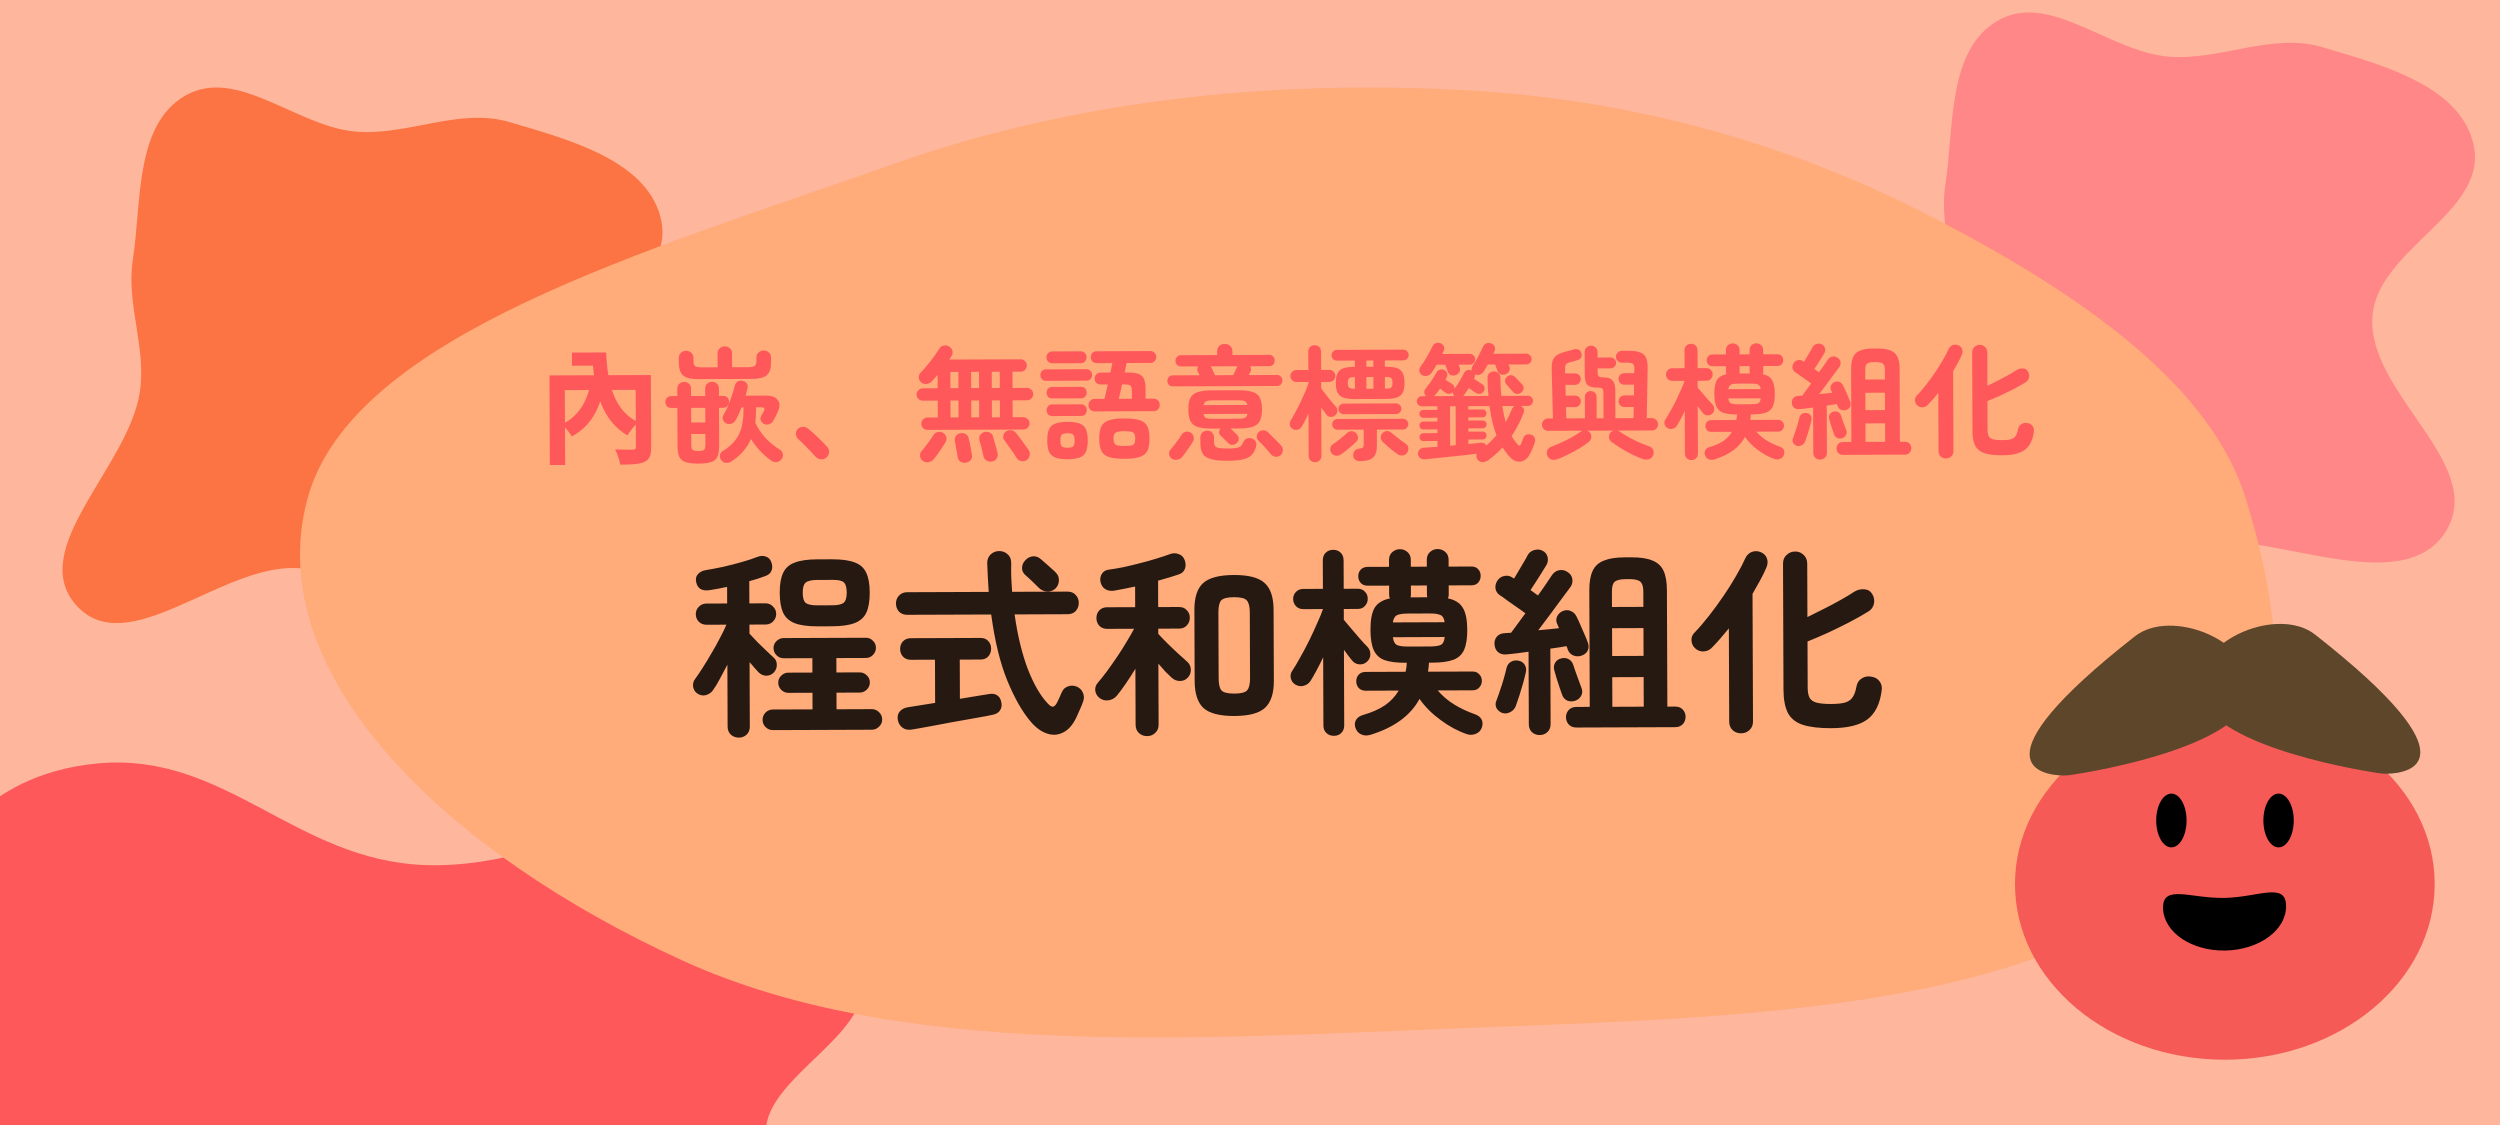 <svg width="200" height="90" viewBox="0 0 200 90" fill="none" xmlns="http://www.w3.org/2000/svg">
<g clip-path="url(#clip0_1720_2088)">
<rect width="200" height="90" fill="#FEB79D"/>
<path fill-rule="evenodd" clip-rule="evenodd" d="M-6.18 85.526C-5.521 81.351 -9.948 77.257 -7.655 73.239C-4.948 68.497 -1.652 61.992 7.772 61.078C17.997 60.087 23.6 68.826 33.978 69.205C45.818 69.637 56.588 60.196 66.887 63.237C76.243 66 70.121 74.012 68.975 79.539C68.168 83.434 61.536 86.431 61.267 90.346C60.85 96.397 75.769 103.853 67.023 107.895C58.356 111.9 45.738 103.802 34.253 102.83C27.316 102.243 20.566 103.925 13.618 103.373C4.658 102.66 -7.251 103.227 -11.753 99.17C-16.321 95.052 -6.927 90.254 -6.18 85.526Z" fill="#FE585B"/>
<path fill-rule="evenodd" clip-rule="evenodd" d="M28.474 10.53C32.649 10.872 36.743 8.58 40.761 9.767C45.503 11.168 52.008 12.874 52.922 17.752C53.913 23.046 45.174 25.946 44.795 31.318C44.363 37.447 53.804 43.022 50.763 48.353C48 53.196 39.988 50.027 34.461 49.434C30.566 49.016 27.569 45.584 23.654 45.444C17.603 45.228 10.147 52.951 6.105 48.424C2.1 43.937 10.197 37.406 11.17 31.46C11.758 27.869 10.075 24.375 10.627 20.779C11.34 16.14 10.773 9.976 14.83 7.646C18.948 5.281 23.746 10.143 28.474 10.53Z" fill="#FC7443"/>
<path fill-rule="evenodd" clip-rule="evenodd" d="M173.474 4.53C177.649 4.872 181.743 2.58 185.761 3.767C190.503 5.168 197.008 6.874 197.922 11.752C198.913 17.046 190.174 19.946 189.795 25.318C189.363 31.447 198.804 37.022 195.763 42.353C193 47.196 184.988 44.027 179.461 43.434C175.566 43.016 172.569 39.584 168.654 39.444C162.603 39.228 155.147 46.951 151.105 42.424C147.1 37.937 155.198 31.406 156.17 25.46C156.757 21.869 155.075 18.375 155.627 14.779C156.34 10.14 155.773 3.976 159.83 1.646C163.948 -0.719 168.746 4.143 173.474 4.53Z" fill="#FF8787"/>
<path fill-rule="evenodd" clip-rule="evenodd" d="M117.063 7.205C131.49 7.98 144.155 11.905 154.996 17.578C166.733 23.719 176.896 30.86 179.688 39.971C183.097 51.095 184.354 63.745 171.749 72.255C158.691 81.071 136.857 81.474 117.063 82.25C95.236 83.105 71.899 84.751 54.603 76.845C35.616 68.165 20.857 53.977 24.577 39.971C28.089 26.753 52.105 19.98 71.539 13.095C85.386 8.19 100.98 6.341 117.063 7.205Z" fill="#FFAB7A"/>
<ellipse cx="177.987" cy="70.727" rx="16.788" ry="14.051" fill="#F55A57"/>
<ellipse cx="173.711" cy="65.639" rx="1.215" ry="2.151" fill="black"/>
<ellipse cx="182.286" cy="65.639" rx="1.215" ry="2.151" fill="black"/>
<path d="M173.043 72.644C173.079 74.572 175.312 76.094 178.031 76.043C180.749 75.992 182.924 74.388 182.888 72.46C182.852 70.533 180.67 71.782 177.952 71.833C175.233 71.884 173.007 70.717 173.043 72.644Z" fill="black"/>
<path d="M170.796 50.904C173.677 48.645 180.1 51.191 180.1 55.022C180.101 59.542 168.086 61.623 165.801 61.978C165.552 62.017 165.303 62.044 165.054 62.039C163.425 62.006 157.615 61.237 170.796 50.904Z" fill="#6E5232"/>
<path d="M170.796 50.904C173.677 48.645 180.1 51.191 180.1 55.022C180.101 59.542 168.086 61.623 165.801 61.978C165.552 62.017 165.303 62.044 165.054 62.039C163.425 62.006 157.615 61.237 170.796 50.904Z" fill="url(#paint0_radial_1720_2088)" fill-opacity="0.15"/>
<path d="M185.2 50.763C182.319 48.505 175.896 51.051 175.896 54.881C175.896 59.401 187.91 61.483 190.195 61.837C190.445 61.876 190.693 61.903 190.942 61.898C192.571 61.866 198.381 61.097 185.2 50.763Z" fill="#6E5232"/>
<path d="M185.2 50.763C182.319 48.505 175.896 51.051 175.896 54.881C175.896 59.401 187.91 61.483 190.195 61.837C190.445 61.876 190.693 61.903 190.942 61.898C192.571 61.866 198.381 61.097 185.2 50.763Z" fill="url(#paint1_radial_1720_2088)" fill-opacity="0.15"/>
<path d="M43.96 30.033L51.47 30.005L51.474 31.185L45.185 31.209L45.207 37.199L43.987 37.203L43.96 30.033ZM50.85 30.008L52.07 30.003L52.092 35.773C52.094 36.413 51.975 36.764 51.546 36.955C51.117 37.147 50.487 37.169 49.617 37.172C49.575 36.822 49.383 36.283 49.212 35.954C49.762 35.982 50.442 35.979 50.632 35.969C50.812 35.968 50.872 35.908 50.871 35.758L50.85 30.008ZM45.754 28.207L47.993 28.198L47.997 29.248L45.757 29.257L45.754 28.207ZM47.214 28.201L48.493 28.196C48.593 30.766 49.171 32.874 51.044 33.777C50.785 34.018 50.377 34.51 50.188 34.83C48.214 33.667 47.545 31.38 47.406 28.741L47.215 28.741L47.214 28.201ZM47.311 30.301L48.412 30.487C48.08 32.588 47.315 34.071 45.748 34.917C45.587 34.637 45.196 34.149 44.955 33.95C46.322 33.294 47.068 32.022 47.311 30.301ZM55.877 37.089C55.423 37.091 55.076 37.049 54.836 36.963C54.596 36.884 54.428 36.738 54.334 36.525C54.247 36.319 54.203 36.025 54.201 35.645L54.19 32.635L53.71 32.637C53.563 32.638 53.446 32.591 53.359 32.498C53.272 32.405 53.229 32.296 53.228 32.169C53.228 32.036 53.271 31.922 53.357 31.828C53.443 31.735 53.56 31.688 53.706 31.687L54.186 31.685L54.184 31.095C54.184 30.929 54.236 30.799 54.343 30.705C54.456 30.604 54.586 30.554 54.732 30.553C54.886 30.553 55.016 30.602 55.123 30.702C55.23 30.795 55.284 30.925 55.284 31.091L55.286 31.681L56.416 31.677L56.414 31.087C56.414 30.92 56.466 30.79 56.573 30.697C56.686 30.596 56.816 30.546 56.962 30.545C57.115 30.544 57.246 30.594 57.353 30.694C57.46 30.787 57.514 30.916 57.514 31.083L57.516 31.673L57.856 31.672C58.003 31.671 58.117 31.718 58.197 31.811C58.284 31.904 58.328 32.017 58.328 32.15C58.329 32.277 58.286 32.387 58.199 32.48C58.12 32.574 58.007 32.621 57.86 32.622L57.52 32.623L57.531 35.633C57.532 36.013 57.49 36.306 57.404 36.514C57.319 36.727 57.156 36.874 56.916 36.955C56.676 37.043 56.33 37.087 55.877 37.089ZM58.506 36.919C58.373 37.007 58.23 37.044 58.076 37.031C57.923 37.018 57.796 36.942 57.695 36.802C57.608 36.683 57.575 36.553 57.594 36.413C57.62 36.273 57.693 36.166 57.813 36.092C58.252 35.824 58.591 35.529 58.83 35.208C59.075 34.887 59.244 34.53 59.336 34.136C59.434 33.743 59.482 33.302 59.481 32.816L59.48 32.586L59.33 32.586C59.257 32.773 59.178 32.957 59.092 33.137C59.013 33.318 58.926 33.484 58.834 33.638C58.761 33.765 58.651 33.852 58.505 33.899C58.365 33.947 58.228 33.937 58.094 33.871C57.968 33.805 57.881 33.705 57.833 33.572C57.793 33.439 57.809 33.312 57.882 33.192C58.081 32.851 58.256 32.47 58.408 32.05C58.566 31.629 58.695 31.225 58.793 30.838C58.833 30.685 58.909 30.578 59.022 30.517C59.135 30.45 59.265 30.433 59.412 30.466C59.559 30.499 59.669 30.568 59.743 30.675C59.816 30.774 59.837 30.901 59.804 31.055C59.778 31.155 59.752 31.255 59.725 31.355C59.706 31.455 59.679 31.555 59.646 31.655L61.296 31.649C61.75 31.647 62.06 31.77 62.228 32.016C62.402 32.255 62.4 32.565 62.221 32.946C62.175 33.052 62.122 33.166 62.062 33.286C62.003 33.4 61.937 33.523 61.864 33.657C61.798 33.784 61.695 33.874 61.555 33.928C61.415 33.982 61.275 33.979 61.135 33.92C61.008 33.86 60.917 33.767 60.864 33.641C60.816 33.508 60.829 33.381 60.902 33.261C60.975 33.147 61.032 33.047 61.071 32.96C61.151 32.819 61.174 32.723 61.14 32.67C61.113 32.61 61.016 32.58 60.85 32.581L60.48 32.582L60.481 32.812C60.482 33.165 60.463 33.502 60.424 33.822C60.639 34.275 60.911 34.681 61.239 35.039C61.574 35.398 61.948 35.703 62.362 35.955C62.509 36.041 62.596 36.161 62.624 36.314C62.658 36.474 62.625 36.614 62.525 36.734C62.426 36.868 62.299 36.945 62.146 36.966C61.999 36.986 61.859 36.954 61.726 36.867C61.418 36.655 61.121 36.4 60.833 36.101C60.545 35.795 60.294 35.469 60.079 35.123C59.927 35.471 59.722 35.795 59.463 36.096C59.211 36.39 58.892 36.665 58.506 36.919ZM55.831 30.329C55.285 30.331 54.894 30.236 54.66 30.044C54.426 29.845 54.308 29.502 54.306 29.015L54.305 28.635C54.304 28.462 54.361 28.325 54.474 28.224C54.587 28.117 54.723 28.063 54.883 28.063C55.05 28.062 55.19 28.115 55.304 28.221C55.417 28.321 55.474 28.457 55.475 28.631L55.476 28.881C55.477 29.087 55.521 29.224 55.608 29.29C55.701 29.356 55.885 29.389 56.158 29.388L57.408 29.383L57.404 28.283C57.403 28.11 57.459 27.973 57.572 27.873C57.685 27.766 57.822 27.712 57.982 27.711C58.142 27.711 58.279 27.764 58.392 27.87C58.506 27.969 58.563 28.106 58.564 28.279L58.568 29.379L59.838 29.374C60.111 29.373 60.291 29.339 60.377 29.272C60.471 29.205 60.517 29.069 60.516 28.862L60.515 28.612C60.514 28.439 60.571 28.302 60.684 28.201C60.797 28.094 60.936 28.04 61.103 28.04C61.263 28.039 61.4 28.092 61.514 28.198C61.627 28.298 61.684 28.434 61.685 28.608L61.687 28.988C61.688 29.474 61.573 29.818 61.34 30.019C61.108 30.213 60.718 30.311 60.171 30.313L55.831 30.329ZM55.873 36.079C56.106 36.078 56.256 36.048 56.322 35.987C56.395 35.92 56.432 35.777 56.431 35.557L56.428 34.717L55.298 34.721L55.301 35.561C55.302 35.781 55.339 35.924 55.412 35.991C55.486 36.051 55.639 36.08 55.873 36.079ZM55.294 33.801L56.424 33.797L56.42 32.627L55.29 32.631L55.294 33.801ZM66.105 36.611C65.978 36.718 65.832 36.762 65.665 36.743C65.499 36.73 65.358 36.661 65.245 36.534C65.144 36.415 65.01 36.269 64.843 36.096C64.675 35.916 64.501 35.74 64.321 35.568C64.147 35.389 63.993 35.242 63.859 35.13C63.752 35.03 63.688 34.904 63.668 34.75C63.654 34.59 63.7 34.453 63.806 34.34C63.919 34.226 64.049 34.162 64.196 34.148C64.349 34.134 64.489 34.174 64.616 34.267C64.763 34.38 64.934 34.526 65.128 34.705C65.328 34.884 65.522 35.07 65.71 35.263C65.904 35.449 66.058 35.611 66.172 35.751C66.285 35.877 66.336 36.024 66.323 36.19C66.311 36.357 66.238 36.497 66.105 36.611ZM74.207 34.391C74.067 34.392 73.946 34.346 73.846 34.252C73.752 34.153 73.705 34.036 73.705 33.903C73.704 33.763 73.751 33.646 73.844 33.553C73.943 33.452 74.063 33.402 74.203 33.401L75.023 33.398L75.018 32.048L73.828 32.053C73.695 32.053 73.578 32.007 73.477 31.914C73.377 31.814 73.327 31.698 73.326 31.564C73.326 31.424 73.375 31.308 73.475 31.214C73.574 31.113 73.691 31.063 73.824 31.063L75.014 31.058L75.01 29.988C74.931 30.082 74.851 30.172 74.771 30.259C74.698 30.346 74.625 30.426 74.552 30.5C74.433 30.62 74.29 30.694 74.123 30.721C73.963 30.742 73.816 30.693 73.682 30.573C73.569 30.48 73.508 30.354 73.501 30.194C73.5 30.034 73.553 29.904 73.66 29.803C73.819 29.643 73.992 29.449 74.177 29.221C74.37 28.994 74.549 28.763 74.715 28.529C74.887 28.295 75.023 28.095 75.123 27.928C75.215 27.767 75.338 27.674 75.492 27.646C75.651 27.612 75.798 27.639 75.932 27.725C76.072 27.811 76.159 27.924 76.193 28.064C76.227 28.204 76.204 28.34 76.125 28.474C76.098 28.521 76.068 28.568 76.035 28.614C76.002 28.661 75.969 28.711 75.936 28.765L81.656 28.744C81.789 28.743 81.903 28.793 81.996 28.892C82.097 28.985 82.147 29.098 82.147 29.232C82.148 29.372 82.099 29.492 81.999 29.592C81.906 29.686 81.793 29.733 81.659 29.733L80.999 29.736L81.004 31.036L82.154 31.032C82.294 31.031 82.411 31.081 82.505 31.18C82.605 31.273 82.656 31.39 82.656 31.53C82.656 31.663 82.607 31.78 82.507 31.88C82.414 31.974 82.298 32.021 82.158 32.022L81.008 32.026L81.013 33.376L81.863 33.373C81.996 33.372 82.113 33.422 82.213 33.522C82.314 33.614 82.364 33.731 82.365 33.871C82.365 34.004 82.316 34.121 82.216 34.221C82.116 34.315 82 34.362 81.867 34.363L74.207 34.391ZM82.126 36.812C81.986 36.899 81.836 36.923 81.676 36.883C81.522 36.844 81.405 36.758 81.325 36.625C81.258 36.512 81.164 36.365 81.043 36.186C80.923 36.013 80.799 35.84 80.671 35.667C80.551 35.494 80.447 35.351 80.36 35.238C80.273 35.125 80.239 35.002 80.258 34.869C80.284 34.729 80.354 34.615 80.467 34.528C80.587 34.441 80.72 34.404 80.867 34.416C81.013 34.423 81.137 34.482 81.237 34.595C81.338 34.708 81.455 34.854 81.589 35.034C81.723 35.207 81.854 35.383 81.981 35.562C82.108 35.735 82.209 35.878 82.283 35.991C82.376 36.131 82.407 36.278 82.374 36.431C82.348 36.591 82.265 36.718 82.126 36.812ZM73.816 36.863C73.689 36.77 73.618 36.643 73.604 36.483C73.59 36.324 73.637 36.187 73.743 36.073C73.829 35.979 73.929 35.855 74.041 35.702C74.161 35.548 74.277 35.391 74.39 35.23C74.502 35.07 74.595 34.933 74.668 34.819C74.748 34.686 74.861 34.602 75.007 34.568C75.16 34.528 75.3 34.544 75.427 34.617C75.568 34.69 75.658 34.803 75.699 34.956C75.739 35.102 75.72 35.242 75.64 35.376C75.567 35.496 75.475 35.643 75.362 35.817C75.249 35.991 75.133 36.161 75.014 36.328C74.894 36.495 74.788 36.632 74.695 36.739C74.589 36.866 74.453 36.944 74.286 36.971C74.12 37.005 73.963 36.969 73.816 36.863ZM79.386 36.912C79.219 36.953 79.069 36.933 78.936 36.854C78.802 36.781 78.718 36.671 78.684 36.525C78.664 36.418 78.634 36.285 78.593 36.125C78.552 35.958 78.512 35.795 78.471 35.635C78.431 35.469 78.393 35.336 78.36 35.236C78.312 35.076 78.329 34.936 78.408 34.816C78.488 34.689 78.601 34.605 78.747 34.564C78.9 34.524 79.044 34.537 79.177 34.603C79.311 34.662 79.401 34.775 79.449 34.942C79.482 35.035 79.519 35.168 79.56 35.341C79.607 35.508 79.655 35.674 79.702 35.841C79.749 36.007 79.783 36.141 79.803 36.24C79.837 36.4 79.815 36.544 79.735 36.671C79.662 36.798 79.546 36.878 79.386 36.912ZM77.296 37.01C77.136 37.044 76.99 37.021 76.856 36.941C76.722 36.862 76.645 36.745 76.625 36.592C76.611 36.499 76.587 36.366 76.553 36.193C76.526 36.026 76.495 35.859 76.461 35.693C76.434 35.526 76.41 35.396 76.39 35.303C76.363 35.143 76.389 35.003 76.468 34.883C76.555 34.763 76.671 34.689 76.818 34.661C76.978 34.628 77.121 34.647 77.248 34.72C77.375 34.786 77.459 34.906 77.499 35.079C77.526 35.166 77.557 35.295 77.591 35.469C77.625 35.642 77.655 35.815 77.683 35.988C77.716 36.155 77.74 36.285 77.754 36.378C77.781 36.545 77.752 36.681 77.665 36.788C77.579 36.902 77.456 36.976 77.296 37.01ZM76.043 33.394L76.683 33.392L76.678 32.042L76.038 32.044L76.043 33.394ZM79.353 33.382L79.993 33.38L79.988 32.03L79.348 32.032L79.353 33.382ZM77.703 33.388L78.333 33.386L78.328 32.036L77.698 32.038L77.703 33.388ZM76.034 31.054L76.674 31.052L76.669 29.752L76.029 29.754L76.034 31.054ZM79.344 31.042L79.984 31.04L79.979 29.74L79.339 29.742L79.344 31.042ZM77.694 31.048L78.324 31.046L78.319 29.746L77.689 29.748L77.694 31.048ZM87.581 32.912C87.434 32.912 87.314 32.866 87.221 32.773C87.127 32.673 87.08 32.553 87.079 32.413C87.079 32.273 87.125 32.157 87.218 32.063C87.311 31.963 87.431 31.912 87.578 31.912L88.358 31.909C88.39 31.769 88.43 31.598 88.476 31.398C88.528 31.198 88.577 30.985 88.623 30.758L88.053 30.76C87.906 30.76 87.79 30.714 87.703 30.621C87.616 30.528 87.572 30.418 87.572 30.292C87.571 30.158 87.614 30.045 87.7 29.951C87.787 29.858 87.903 29.81 88.05 29.81L88.83 29.807C88.862 29.654 88.892 29.513 88.918 29.387C88.944 29.253 88.967 29.14 88.987 29.046L87.737 29.051C87.59 29.052 87.473 29.005 87.386 28.912C87.306 28.819 87.266 28.706 87.265 28.573C87.265 28.439 87.304 28.329 87.384 28.242C87.47 28.149 87.587 28.102 87.733 28.101L92.013 28.085C92.16 28.085 92.277 28.131 92.364 28.224C92.451 28.31 92.495 28.42 92.495 28.553C92.496 28.687 92.453 28.8 92.366 28.894C92.28 28.988 92.163 29.035 92.017 29.035L90.127 29.042C90.107 29.142 90.084 29.256 90.058 29.382C90.032 29.509 90.002 29.649 89.97 29.803L90.28 29.802C90.8 29.8 91.157 29.892 91.351 30.078C91.545 30.257 91.643 30.59 91.644 31.076L91.647 31.896L92.277 31.894C92.431 31.894 92.551 31.943 92.638 32.043C92.732 32.136 92.779 32.252 92.779 32.392C92.78 32.532 92.734 32.653 92.641 32.753C92.554 32.846 92.434 32.894 92.281 32.894L87.581 32.912ZM89.955 36.703C89.442 36.705 89.038 36.66 88.745 36.567C88.451 36.482 88.244 36.322 88.123 36.09C88.002 35.85 87.941 35.517 87.939 35.09C87.938 34.657 87.996 34.327 88.116 34.1C88.235 33.866 88.441 33.705 88.734 33.617C89.027 33.523 89.43 33.475 89.943 33.473C90.463 33.471 90.867 33.516 91.154 33.608C91.447 33.694 91.655 33.853 91.776 34.086C91.896 34.312 91.958 34.642 91.959 35.075C91.961 35.502 91.902 35.836 91.783 36.076C91.664 36.31 91.458 36.471 91.165 36.558C90.878 36.653 90.475 36.701 89.955 36.703ZM85.405 36.74C84.992 36.741 84.665 36.696 84.425 36.603C84.191 36.511 84.024 36.355 83.923 36.135C83.829 35.916 83.781 35.619 83.78 35.246C83.778 34.866 83.824 34.569 83.916 34.355C84.016 34.135 84.182 33.981 84.415 33.893C84.654 33.799 84.981 33.751 85.394 33.75C85.814 33.748 86.141 33.794 86.375 33.886C86.615 33.972 86.782 34.125 86.876 34.344C86.971 34.557 87.018 34.854 87.02 35.234C87.021 35.607 86.976 35.904 86.883 36.124C86.791 36.344 86.624 36.502 86.385 36.596C86.152 36.69 85.825 36.738 85.405 36.74ZM83.692 30.466C83.552 30.466 83.439 30.424 83.352 30.337C83.271 30.244 83.231 30.134 83.23 30.008C83.23 29.881 83.269 29.774 83.349 29.687C83.436 29.594 83.549 29.547 83.689 29.546L86.909 29.534C87.049 29.534 87.159 29.58 87.239 29.673C87.326 29.759 87.37 29.866 87.37 29.992C87.371 30.119 87.328 30.229 87.242 30.323C87.162 30.41 87.052 30.453 86.912 30.454L83.692 30.466ZM84.197 29.064C84.05 29.065 83.933 29.018 83.846 28.925C83.759 28.832 83.716 28.719 83.715 28.586C83.715 28.453 83.758 28.342 83.844 28.255C83.93 28.162 84.047 28.115 84.193 28.114L86.453 28.106C86.6 28.105 86.713 28.151 86.794 28.244C86.881 28.331 86.925 28.441 86.925 28.574C86.926 28.707 86.883 28.821 86.796 28.915C86.717 29.008 86.604 29.055 86.457 29.056L84.197 29.064ZM84.192 33.284C84.046 33.285 83.932 33.242 83.852 33.155C83.772 33.062 83.731 32.953 83.731 32.826C83.73 32.693 83.77 32.582 83.85 32.495C83.929 32.402 84.042 32.355 84.189 32.354L86.479 32.346C86.626 32.345 86.739 32.391 86.82 32.484C86.9 32.571 86.94 32.681 86.941 32.814C86.941 32.941 86.902 33.051 86.822 33.144C86.742 33.231 86.629 33.275 86.483 33.276L84.192 33.284ZM84.187 31.874C84.041 31.875 83.927 31.832 83.847 31.745C83.766 31.652 83.726 31.543 83.726 31.416C83.725 31.282 83.765 31.172 83.844 31.085C83.924 30.998 84.037 30.955 84.184 30.954L86.474 30.946C86.621 30.945 86.734 30.988 86.814 31.074C86.895 31.161 86.935 31.271 86.936 31.404C86.936 31.531 86.897 31.641 86.817 31.734C86.737 31.821 86.624 31.865 86.477 31.866L84.187 31.874ZM89.961 35.673C90.201 35.672 90.381 35.661 90.501 35.641C90.628 35.614 90.711 35.557 90.751 35.47C90.797 35.383 90.82 35.253 90.819 35.08C90.819 34.913 90.795 34.79 90.748 34.71C90.708 34.623 90.624 34.567 90.497 34.541C90.377 34.508 90.197 34.492 89.957 34.493C89.59 34.494 89.351 34.535 89.237 34.615C89.131 34.689 89.078 34.843 89.079 35.076C89.08 35.249 89.104 35.379 89.151 35.466C89.198 35.552 89.284 35.609 89.411 35.635C89.538 35.661 89.721 35.674 89.961 35.673ZM85.402 35.82C85.635 35.819 85.788 35.782 85.862 35.708C85.935 35.628 85.971 35.471 85.97 35.238C85.969 35.011 85.932 34.858 85.858 34.778C85.784 34.698 85.631 34.659 85.398 34.66C85.171 34.66 85.018 34.701 84.938 34.781C84.865 34.862 84.829 35.015 84.83 35.242C84.831 35.475 84.868 35.632 84.942 35.711C85.022 35.784 85.175 35.821 85.402 35.82ZM89.507 31.904L90.558 31.901L90.555 31.291C90.554 31.071 90.517 30.927 90.444 30.861C90.377 30.788 90.227 30.752 89.993 30.753L89.763 30.753C89.717 30.98 89.671 31.194 89.626 31.394C89.58 31.594 89.54 31.764 89.507 31.904ZM93.824 30.908C93.691 30.909 93.584 30.866 93.503 30.78C93.43 30.693 93.393 30.59 93.392 30.47C93.392 30.35 93.428 30.247 93.501 30.16C93.581 30.073 93.687 30.029 93.82 30.028L95.971 30.02L95.829 29.741C95.789 29.668 95.772 29.595 95.779 29.521C95.792 29.441 95.818 29.371 95.858 29.311L94.478 29.316C94.345 29.317 94.238 29.274 94.157 29.187C94.077 29.094 94.037 28.988 94.036 28.868C94.036 28.748 94.075 28.644 94.155 28.557C94.235 28.464 94.341 28.416 94.475 28.416L97.375 28.405L97.373 28.085C97.373 27.912 97.429 27.775 97.542 27.675C97.661 27.567 97.805 27.514 97.971 27.513C98.145 27.512 98.291 27.565 98.412 27.671C98.532 27.771 98.593 27.907 98.593 28.081L98.594 28.401L101.535 28.39C101.675 28.389 101.781 28.436 101.855 28.529C101.935 28.615 101.976 28.718 101.976 28.838C101.977 28.958 101.937 29.065 101.857 29.159C101.784 29.246 101.678 29.289 101.538 29.29L100.018 29.296C100.051 29.355 100.072 29.422 100.079 29.495C100.092 29.569 100.082 29.642 100.049 29.715C100.03 29.749 100.006 29.792 99.98 29.846C99.96 29.899 99.934 29.952 99.9 30.006L102.16 29.997C102.294 29.997 102.397 30.04 102.471 30.126C102.551 30.213 102.592 30.316 102.592 30.436C102.593 30.556 102.553 30.659 102.473 30.746C102.4 30.833 102.297 30.877 102.164 30.878L93.824 30.908ZM98.921 35.46C98.814 35.547 98.695 35.59 98.561 35.591C98.434 35.585 98.324 35.528 98.231 35.422C98.197 35.382 98.14 35.326 98.06 35.253C97.98 35.173 97.899 35.093 97.819 35.014C97.745 34.934 97.689 34.877 97.648 34.844C97.568 34.771 97.528 34.681 97.527 34.575C97.534 34.468 97.57 34.371 97.636 34.284L96.966 34.287C96.46 34.289 96.07 34.243 95.796 34.151C95.522 34.052 95.332 33.889 95.224 33.663C95.123 33.437 95.072 33.137 95.071 32.764C95.069 32.384 95.118 32.084 95.217 31.863C95.323 31.636 95.513 31.476 95.786 31.381C96.058 31.28 96.448 31.229 96.955 31.227L99.045 31.219C99.558 31.217 99.952 31.266 100.226 31.365C100.499 31.457 100.69 31.616 100.797 31.843C100.905 32.062 100.959 32.362 100.961 32.742C100.962 33.115 100.91 33.416 100.804 33.643C100.698 33.87 100.509 34.034 100.236 34.135C99.963 34.229 99.57 34.277 99.056 34.279L98.446 34.281C98.52 34.348 98.614 34.437 98.727 34.55C98.841 34.663 98.921 34.743 98.968 34.789C99.062 34.889 99.106 35.002 99.1 35.129C99.093 35.256 99.034 35.366 98.921 35.46ZM98.226 36.862C97.666 36.864 97.226 36.822 96.905 36.737C96.592 36.658 96.368 36.519 96.234 36.319C96.1 36.12 96.032 35.84 96.031 35.48L96.029 35C96.028 34.834 96.081 34.7 96.188 34.6C96.3 34.499 96.43 34.449 96.577 34.448C96.73 34.448 96.857 34.497 96.957 34.597C97.064 34.696 97.118 34.83 97.119 34.996L97.12 35.296C97.121 35.456 97.144 35.58 97.192 35.666C97.238 35.746 97.339 35.802 97.492 35.835C97.652 35.868 97.896 35.883 98.222 35.882C98.516 35.881 98.742 35.867 98.902 35.84C99.062 35.812 99.182 35.762 99.262 35.688C99.341 35.615 99.411 35.504 99.47 35.358C99.523 35.224 99.613 35.134 99.739 35.087C99.866 35.033 99.999 35.029 100.139 35.075C100.286 35.121 100.39 35.201 100.45 35.314C100.517 35.427 100.531 35.557 100.492 35.704C100.419 35.991 100.304 36.218 100.144 36.385C99.985 36.559 99.752 36.68 99.445 36.748C99.146 36.822 98.739 36.86 98.226 36.862ZM93.735 36.689C93.622 36.609 93.555 36.496 93.534 36.349C93.513 36.21 93.546 36.086 93.633 35.979C93.712 35.892 93.808 35.775 93.921 35.628C94.041 35.474 94.157 35.321 94.27 35.167C94.382 35.006 94.469 34.876 94.528 34.776C94.601 34.649 94.707 34.572 94.847 34.545C94.987 34.511 95.121 34.53 95.248 34.603C95.381 34.683 95.462 34.792 95.489 34.932C95.523 35.072 95.503 35.206 95.43 35.333C95.364 35.453 95.275 35.593 95.162 35.754C95.056 35.914 94.946 36.068 94.834 36.215C94.727 36.362 94.638 36.479 94.565 36.566C94.459 36.686 94.326 36.757 94.166 36.777C94.012 36.804 93.869 36.775 93.735 36.689ZM102.434 36.427C102.321 36.514 102.191 36.551 102.045 36.538C101.898 36.525 101.778 36.462 101.684 36.349C101.61 36.256 101.51 36.14 101.383 36C101.256 35.854 101.125 35.711 100.991 35.572C100.857 35.426 100.747 35.313 100.66 35.233C100.566 35.14 100.526 35.027 100.539 34.894C100.551 34.76 100.604 34.65 100.697 34.563C100.797 34.469 100.917 34.422 101.057 34.422C101.197 34.421 101.32 34.471 101.427 34.57C101.514 34.65 101.625 34.76 101.759 34.899C101.899 35.038 102.04 35.178 102.18 35.318C102.321 35.457 102.428 35.57 102.501 35.656C102.602 35.769 102.642 35.902 102.623 36.056C102.61 36.209 102.547 36.333 102.434 36.427ZM97.034 33.507L99.043 33.499C99.303 33.498 99.487 33.474 99.593 33.427C99.7 33.38 99.766 33.273 99.792 33.106L96.282 33.119C96.309 33.286 96.376 33.392 96.483 33.439C96.59 33.485 96.773 33.508 97.034 33.507ZM97.201 30.016L98.66 30.011C98.707 29.917 98.763 29.8 98.829 29.66C98.895 29.52 98.945 29.406 98.978 29.319L98.998 29.299L96.868 29.307C96.875 29.314 96.878 29.32 96.878 29.327C96.878 29.327 96.881 29.33 96.888 29.337C96.928 29.424 96.979 29.537 97.039 29.677C97.106 29.81 97.16 29.923 97.201 30.016ZM96.279 32.409L99.789 32.396C99.762 32.243 99.692 32.143 99.578 32.097C99.471 32.044 99.291 32.018 99.038 32.019L97.028 32.027C96.775 32.028 96.595 32.055 96.488 32.109C96.382 32.156 96.312 32.256 96.279 32.409ZM108.328 31.925C107.768 31.927 107.384 31.831 107.177 31.639C106.969 31.446 106.865 31.113 106.863 30.64C106.861 30.16 106.963 29.826 107.169 29.639C107.375 29.445 107.758 29.347 108.318 29.345L108.388 29.344L108.386 28.844L106.956 28.85C106.836 28.85 106.733 28.811 106.646 28.731C106.566 28.645 106.525 28.541 106.525 28.421C106.524 28.301 106.564 28.201 106.644 28.121C106.73 28.034 106.833 27.99 106.953 27.99L112.253 27.97C112.373 27.97 112.477 28.013 112.564 28.099C112.65 28.179 112.694 28.279 112.695 28.398C112.695 28.518 112.652 28.622 112.566 28.709C112.479 28.789 112.376 28.83 112.256 28.83L110.786 28.835L110.788 29.335L110.898 29.335C111.458 29.333 111.842 29.428 112.049 29.621C112.257 29.807 112.361 30.14 112.363 30.62C112.365 31.093 112.263 31.427 112.057 31.621C111.851 31.815 111.468 31.913 110.908 31.915L108.328 31.925ZM105.206 36.976C105.06 36.977 104.936 36.931 104.836 36.838C104.742 36.745 104.695 36.621 104.694 36.468L104.682 33.078C104.583 33.285 104.487 33.482 104.394 33.669C104.301 33.85 104.212 34.007 104.126 34.14C104.053 34.267 103.943 34.348 103.797 34.382C103.65 34.409 103.517 34.383 103.396 34.303C103.276 34.23 103.206 34.13 103.185 34.004C103.172 33.87 103.198 33.744 103.264 33.623C103.377 33.443 103.499 33.226 103.632 32.972C103.771 32.718 103.906 32.454 104.039 32.181C104.171 31.9 104.293 31.63 104.406 31.369C104.518 31.109 104.607 30.878 104.673 30.678L104.673 30.558L103.713 30.562C103.586 30.562 103.472 30.516 103.372 30.423C103.278 30.323 103.231 30.21 103.231 30.084C103.23 29.95 103.277 29.837 103.37 29.743C103.469 29.649 103.582 29.602 103.709 29.602L104.669 29.598L104.664 28.128C104.663 27.975 104.709 27.851 104.802 27.758C104.902 27.664 105.025 27.617 105.172 27.616C105.312 27.616 105.432 27.662 105.532 27.755C105.633 27.848 105.683 27.971 105.684 28.125L105.689 29.594L106.349 29.592C106.482 29.591 106.596 29.638 106.69 29.731C106.783 29.824 106.83 29.937 106.831 30.07C106.831 30.197 106.785 30.31 106.692 30.411C106.599 30.504 106.486 30.552 106.353 30.552L105.693 30.554L105.695 31.074C105.755 31.154 105.839 31.264 105.946 31.404C106.053 31.536 106.163 31.679 106.277 31.832C106.398 31.979 106.512 32.118 106.619 32.251C106.726 32.377 106.813 32.477 106.88 32.55C106.974 32.65 107.011 32.766 106.991 32.9C106.972 33.026 106.912 33.137 106.813 33.23C106.706 33.324 106.583 33.364 106.443 33.352C106.31 33.339 106.199 33.279 106.112 33.173C106.065 33.1 106.005 33.013 105.931 32.914C105.858 32.814 105.781 32.708 105.7 32.594L105.714 36.464C105.715 36.618 105.666 36.741 105.566 36.835C105.466 36.929 105.346 36.976 105.206 36.976ZM108.786 36.893C108.633 36.894 108.506 36.851 108.406 36.764C108.312 36.685 108.262 36.568 108.254 36.415C108.247 36.282 108.287 36.165 108.373 36.065C108.459 35.964 108.572 35.907 108.712 35.893C108.872 35.879 108.976 35.852 109.022 35.812C109.075 35.765 109.102 35.669 109.101 35.522L109.097 34.372L106.997 34.38C106.883 34.38 106.783 34.337 106.696 34.251C106.616 34.164 106.576 34.065 106.575 33.951C106.575 33.831 106.614 33.731 106.694 33.651C106.78 33.564 106.88 33.52 106.994 33.52L112.244 33.5C112.357 33.5 112.454 33.543 112.534 33.629C112.621 33.709 112.665 33.809 112.665 33.929C112.666 34.042 112.623 34.142 112.536 34.229C112.457 34.316 112.36 34.36 112.247 34.36L110.147 34.368L110.152 35.668C110.153 36.115 110.048 36.428 109.835 36.609C109.629 36.797 109.279 36.891 108.786 36.893ZM107.492 33.138C107.379 33.138 107.279 33.095 107.192 33.009C107.111 32.922 107.071 32.823 107.071 32.709C107.07 32.596 107.11 32.499 107.189 32.419C107.276 32.332 107.376 32.288 107.489 32.288L111.689 32.272C111.802 32.272 111.899 32.315 111.979 32.401C112.066 32.481 112.11 32.577 112.111 32.691C112.111 32.804 112.068 32.904 111.982 32.991C111.902 33.078 111.805 33.122 111.692 33.122L107.492 33.138ZM111.844 36.362C111.737 36.289 111.607 36.193 111.453 36.073C111.306 35.96 111.156 35.838 111.002 35.705C110.855 35.572 110.724 35.453 110.61 35.346C110.517 35.253 110.466 35.14 110.459 35.007C110.459 34.867 110.505 34.75 110.598 34.656C110.691 34.556 110.801 34.499 110.927 34.485C111.06 34.471 111.181 34.511 111.288 34.604C111.381 34.677 111.502 34.773 111.649 34.892C111.796 35.012 111.943 35.128 112.09 35.241C112.244 35.353 112.371 35.443 112.471 35.509C112.585 35.582 112.648 35.689 112.662 35.829C112.683 35.962 112.656 36.085 112.584 36.199C112.504 36.326 112.394 36.403 112.254 36.43C112.115 36.464 111.978 36.441 111.844 36.362ZM107.274 36.359C107.148 36.446 107.011 36.476 106.864 36.45C106.718 36.431 106.597 36.358 106.504 36.231C106.43 36.118 106.403 35.995 106.422 35.862C106.448 35.722 106.518 35.615 106.631 35.541C106.731 35.474 106.854 35.387 107 35.28C107.146 35.166 107.293 35.048 107.439 34.928C107.585 34.807 107.705 34.704 107.798 34.617C107.897 34.523 108.017 34.483 108.157 34.495C108.297 34.508 108.411 34.564 108.498 34.664C108.592 34.77 108.639 34.89 108.639 35.023C108.64 35.15 108.59 35.26 108.49 35.354C108.404 35.441 108.288 35.548 108.142 35.675C107.995 35.796 107.842 35.92 107.683 36.047C107.53 36.168 107.394 36.272 107.274 36.359ZM109.315 31.101L109.875 31.099L109.871 30.159L109.311 30.161L109.315 31.101ZM110.795 31.096L110.895 31.095C111.101 31.094 111.238 31.061 111.304 30.994C111.371 30.927 111.404 30.803 111.403 30.623C111.402 30.437 111.368 30.313 111.301 30.254C111.235 30.187 111.098 30.154 110.891 30.155L110.791 30.155L110.795 31.096ZM108.345 31.105L108.395 31.104L108.391 30.164L108.341 30.165C108.134 30.165 107.995 30.199 107.922 30.266C107.855 30.326 107.822 30.45 107.823 30.637C107.824 30.817 107.857 30.94 107.924 31.006C107.998 31.073 108.138 31.105 108.345 31.105ZM109.308 29.341L109.868 29.339L109.866 28.839L109.306 28.841L109.308 29.341ZM119.046 36.825C118.92 36.912 118.78 36.959 118.626 36.967C118.473 36.98 118.34 36.921 118.226 36.788C118.165 36.715 118.129 36.635 118.115 36.548C118.101 36.462 118.108 36.379 118.134 36.298C117.827 36.34 117.488 36.381 117.114 36.422C116.748 36.464 116.375 36.502 115.995 36.536C115.615 36.578 115.248 36.616 114.895 36.65C114.549 36.685 114.239 36.716 113.966 36.744C113.832 36.751 113.715 36.718 113.615 36.645C113.515 36.572 113.458 36.462 113.444 36.316C113.437 36.176 113.476 36.062 113.563 35.975C113.649 35.882 113.756 35.831 113.882 35.824C114.042 35.81 114.215 35.796 114.402 35.782C114.595 35.768 114.795 35.754 115.002 35.74L115 35.28L113.87 35.284C113.783 35.285 113.71 35.255 113.65 35.195C113.59 35.129 113.559 35.052 113.559 34.965C113.559 34.879 113.588 34.805 113.648 34.745C113.708 34.685 113.781 34.654 113.868 34.654L114.998 34.65L114.997 34.35L113.867 34.354C113.78 34.355 113.707 34.325 113.646 34.265C113.586 34.205 113.556 34.132 113.556 34.045C113.555 33.952 113.585 33.875 113.645 33.815C113.704 33.755 113.778 33.724 113.864 33.724L114.994 33.72L114.993 33.42L113.863 33.424C113.777 33.425 113.703 33.395 113.643 33.335C113.583 33.275 113.552 33.202 113.552 33.115C113.552 33.022 113.581 32.945 113.641 32.885C113.701 32.825 113.774 32.794 113.861 32.794L114.991 32.79L114.99 32.5L113.75 32.505C113.643 32.505 113.55 32.465 113.469 32.386C113.389 32.306 113.349 32.213 113.348 32.106C113.348 31.993 113.388 31.896 113.467 31.816C113.547 31.735 113.64 31.695 113.747 31.695L114.097 31.693C114.01 31.627 113.96 31.534 113.946 31.414C113.932 31.294 113.962 31.191 114.035 31.104C114.134 30.99 114.24 30.856 114.353 30.702C114.466 30.542 114.572 30.381 114.671 30.221C114.777 30.054 114.864 29.907 114.93 29.78C114.989 29.667 115.079 29.596 115.199 29.569C115.319 29.535 115.432 29.545 115.539 29.598C115.653 29.651 115.73 29.734 115.77 29.847C115.81 29.96 115.801 30.074 115.741 30.187C115.728 30.214 115.711 30.244 115.692 30.277C115.678 30.311 115.662 30.344 115.642 30.378C115.729 30.431 115.826 30.494 115.933 30.567C116.04 30.633 116.12 30.683 116.173 30.716C116.314 30.808 116.374 30.938 116.355 31.105C116.501 30.918 116.643 30.707 116.782 30.473C116.921 30.233 117.037 30.019 117.13 29.832C117.183 29.718 117.269 29.645 117.389 29.611C117.509 29.577 117.626 29.587 117.739 29.64C117.705 29.507 117.728 29.383 117.808 29.27C117.967 29.049 118.119 28.795 118.265 28.508C118.417 28.214 118.546 27.953 118.652 27.726C118.712 27.593 118.805 27.506 118.931 27.465C119.064 27.425 119.191 27.431 119.311 27.484C119.445 27.537 119.532 27.62 119.572 27.733C119.619 27.846 119.616 27.963 119.564 28.083C119.55 28.116 119.534 28.153 119.514 28.193C119.501 28.227 119.488 28.263 119.474 28.303L122.094 28.294C122.214 28.293 122.314 28.336 122.395 28.422C122.482 28.502 122.525 28.602 122.526 28.722C122.526 28.842 122.483 28.945 122.397 29.032C122.317 29.113 122.217 29.153 122.097 29.154L120.678 29.159C120.691 29.186 120.704 29.215 120.718 29.249C120.731 29.275 120.741 29.299 120.748 29.319C120.802 29.445 120.799 29.568 120.739 29.689C120.68 29.802 120.584 29.886 120.45 29.94C120.317 29.987 120.187 29.991 120.06 29.951C119.94 29.905 119.857 29.819 119.809 29.692C119.783 29.619 119.749 29.532 119.709 29.433C119.675 29.326 119.641 29.236 119.608 29.163L119.028 29.165C118.975 29.265 118.918 29.362 118.859 29.456C118.806 29.543 118.753 29.629 118.7 29.716C118.627 29.83 118.524 29.913 118.39 29.967C118.257 30.015 118.124 30.005 117.99 29.939C118.011 30.025 118.001 30.116 117.961 30.209L117.912 30.309C118.019 30.375 118.142 30.455 118.283 30.548C118.423 30.641 118.523 30.703 118.583 30.737C118.684 30.796 118.744 30.886 118.764 31.006C118.785 31.119 118.758 31.226 118.686 31.326C118.613 31.433 118.513 31.494 118.386 31.507C118.266 31.515 118.153 31.485 118.046 31.419C117.979 31.379 117.896 31.323 117.795 31.25C117.695 31.177 117.598 31.107 117.504 31.041C117.379 31.248 117.249 31.438 117.117 31.612C117.097 31.639 117.073 31.662 117.047 31.682L119.077 31.675C119.056 31.455 119.038 31.225 119.024 30.985C119.017 30.745 119.009 30.495 119.001 30.235C119.001 30.075 119.047 29.948 119.14 29.855C119.24 29.761 119.363 29.714 119.51 29.713C119.65 29.713 119.77 29.759 119.87 29.852C119.977 29.945 120.031 30.068 120.031 30.221C120.039 30.488 120.047 30.745 120.054 30.991C120.069 31.231 120.086 31.458 120.107 31.671L122.247 31.663C122.353 31.663 122.444 31.702 122.517 31.782C122.598 31.862 122.638 31.958 122.638 32.072C122.639 32.178 122.599 32.272 122.519 32.352C122.446 32.432 122.356 32.473 122.25 32.473L121.66 32.475C121.907 32.594 121.981 32.787 121.882 33.054C121.756 33.375 121.614 33.689 121.455 33.996C121.297 34.303 121.121 34.601 120.929 34.888C120.996 34.994 121.063 35.101 121.13 35.207C121.204 35.314 121.284 35.417 121.371 35.516C121.451 35.616 121.518 35.659 121.572 35.646C121.625 35.632 121.675 35.562 121.721 35.435C121.747 35.368 121.77 35.305 121.79 35.245C121.81 35.178 121.833 35.115 121.859 35.054C121.912 34.914 121.999 34.821 122.118 34.774C122.245 34.72 122.385 34.726 122.538 34.792C122.665 34.845 122.749 34.935 122.789 35.061C122.83 35.181 122.824 35.308 122.771 35.441C122.738 35.528 122.695 35.642 122.642 35.782C122.589 35.915 122.533 36.045 122.474 36.172C122.249 36.64 121.973 36.891 121.646 36.925C121.326 36.967 121.019 36.824 120.725 36.499C120.631 36.392 120.541 36.279 120.453 36.16C120.366 36.047 120.283 35.927 120.202 35.801C119.857 36.175 119.471 36.517 119.046 36.825ZM116.481 30.004C116.347 30.052 116.217 30.055 116.091 30.016C115.971 29.976 115.887 29.89 115.84 29.757C115.819 29.697 115.786 29.607 115.739 29.487C115.692 29.367 115.651 29.264 115.618 29.178L114.928 29.18C114.861 29.294 114.795 29.407 114.729 29.521C114.663 29.628 114.596 29.728 114.53 29.822C114.444 29.942 114.324 30.022 114.171 30.063C114.024 30.104 113.881 30.081 113.741 29.995C113.634 29.922 113.57 29.819 113.549 29.685C113.529 29.552 113.558 29.435 113.638 29.335C113.817 29.101 113.993 28.83 114.165 28.523C114.344 28.209 114.49 27.935 114.602 27.701C114.662 27.568 114.755 27.484 114.881 27.45C115.014 27.41 115.141 27.416 115.261 27.469C115.388 27.522 115.472 27.605 115.512 27.718C115.553 27.831 115.546 27.951 115.493 28.078C115.48 28.111 115.464 28.148 115.444 28.188C115.424 28.228 115.404 28.272 115.384 28.319L117.584 28.31C117.704 28.31 117.804 28.353 117.885 28.439C117.972 28.519 118.015 28.619 118.016 28.739C118.016 28.859 117.973 28.962 117.887 29.049C117.807 29.13 117.708 29.17 117.588 29.17L116.688 29.174C116.735 29.273 116.761 29.34 116.768 29.373C116.822 29.506 116.819 29.633 116.76 29.753C116.707 29.867 116.614 29.951 116.481 30.004ZM118.902 35.636C119.048 35.515 119.187 35.388 119.32 35.254C119.46 35.113 119.592 34.97 119.718 34.822C119.469 34.177 119.283 33.397 119.16 32.484L117.46 32.491L117.461 32.761L118.601 32.757C118.694 32.756 118.771 32.786 118.831 32.846C118.891 32.906 118.922 32.979 118.922 33.065C118.922 33.152 118.893 33.229 118.833 33.296C118.773 33.356 118.696 33.386 118.603 33.387L117.463 33.391L117.464 33.641L118.604 33.637C118.697 33.636 118.774 33.666 118.834 33.726C118.895 33.785 118.925 33.862 118.925 33.955C118.926 34.042 118.896 34.115 118.836 34.176C118.776 34.236 118.7 34.266 118.606 34.267L117.466 34.271L117.467 34.531L118.607 34.527C118.701 34.526 118.777 34.556 118.838 34.616C118.898 34.675 118.928 34.749 118.929 34.835C118.929 34.922 118.899 34.999 118.839 35.066C118.78 35.126 118.703 35.156 118.61 35.157L117.47 35.161L117.471 35.521C117.664 35.507 117.844 35.489 118.011 35.469C118.177 35.448 118.334 35.431 118.481 35.417C118.687 35.403 118.828 35.476 118.902 35.636ZM116.012 35.656L116.461 35.615L116.45 32.495L116 32.496L116.012 35.656ZM121.696 31.405C121.596 31.485 121.483 31.523 121.356 31.516C121.23 31.503 121.123 31.447 121.036 31.348C120.975 31.274 120.888 31.175 120.775 31.049C120.661 30.916 120.574 30.816 120.513 30.75C120.433 30.663 120.396 30.56 120.402 30.44C120.415 30.32 120.468 30.223 120.561 30.149C120.661 30.056 120.771 30.012 120.891 30.018C121.011 30.024 121.118 30.074 121.211 30.167C121.271 30.227 121.362 30.32 121.482 30.446C121.603 30.566 121.696 30.665 121.763 30.745C121.857 30.845 121.898 30.958 121.885 31.084C121.872 31.211 121.809 31.318 121.696 31.405ZM120.455 33.77C120.647 33.436 120.812 33.092 120.951 32.738C121.004 32.611 121.073 32.524 121.16 32.477L120.19 32.481C120.224 32.721 120.262 32.947 120.302 33.16C120.35 33.373 120.401 33.577 120.455 33.77ZM114.707 31.691L116.357 31.685C116.263 31.592 116.223 31.485 116.236 31.365C116.156 31.446 116.059 31.493 115.946 31.506C115.84 31.514 115.739 31.484 115.646 31.418C115.599 31.384 115.532 31.338 115.445 31.278C115.365 31.212 115.285 31.149 115.205 31.089C115.138 31.176 115.072 31.266 115.006 31.36C114.946 31.447 114.883 31.527 114.817 31.601C114.79 31.641 114.753 31.671 114.707 31.691ZM131.416 36.719C131.175 36.633 130.905 36.518 130.604 36.372C130.304 36.227 130.006 36.064 129.713 35.885C129.419 35.706 129.158 35.531 128.931 35.358C128.81 35.265 128.74 35.149 128.719 35.009C128.705 34.862 128.742 34.732 128.828 34.619C128.901 34.532 128.981 34.475 129.067 34.448L126.987 34.456C127.027 34.475 127.067 34.499 127.107 34.525C127.148 34.552 127.181 34.585 127.208 34.625C127.302 34.751 127.332 34.884 127.299 35.024C127.273 35.158 127.207 35.268 127.101 35.355C126.901 35.516 126.658 35.683 126.372 35.858C126.086 36.032 125.79 36.193 125.484 36.341C125.185 36.489 124.908 36.613 124.656 36.714C124.462 36.788 124.289 36.806 124.136 36.766C123.982 36.733 123.869 36.634 123.795 36.467C123.727 36.314 123.724 36.168 123.783 36.027C123.842 35.887 123.959 35.787 124.132 35.726C124.385 35.632 124.651 35.521 124.931 35.393C125.217 35.259 125.49 35.121 125.749 34.98C126.009 34.833 126.231 34.692 126.418 34.558C126.444 34.538 126.471 34.521 126.497 34.507C126.531 34.487 126.561 34.47 126.587 34.457L123.857 34.467C123.717 34.468 123.597 34.421 123.497 34.328C123.403 34.229 123.356 34.112 123.355 33.979C123.355 33.839 123.401 33.722 123.494 33.629C123.594 33.528 123.714 33.478 123.854 33.477L124.234 33.476L124.139 29.586C124.131 29.286 124.154 29.046 124.206 28.866C124.266 28.679 124.375 28.532 124.535 28.425C124.694 28.311 124.924 28.216 125.224 28.142C125.337 28.108 125.45 28.078 125.563 28.051C125.683 28.017 125.8 27.983 125.913 27.95C126.04 27.916 126.16 27.922 126.273 27.968C126.387 28.008 126.464 28.094 126.504 28.227C126.551 28.374 126.545 28.5 126.486 28.607C126.433 28.708 126.339 28.775 126.206 28.808C126.12 28.835 126.026 28.866 125.927 28.899C125.827 28.927 125.74 28.947 125.667 28.96C125.46 29.015 125.331 29.078 125.278 29.152C125.224 29.219 125.202 29.355 125.209 29.562L125.21 29.872L125.99 29.869C126.124 29.869 126.234 29.912 126.321 29.998C126.414 30.084 126.461 30.194 126.462 30.328C126.462 30.454 126.416 30.564 126.323 30.658C126.237 30.745 126.127 30.789 125.994 30.789L125.234 30.792L125.257 31.652L125.997 31.649C126.13 31.649 126.24 31.692 126.327 31.778C126.421 31.864 126.468 31.974 126.468 32.107C126.469 32.234 126.423 32.344 126.33 32.438C126.243 32.525 126.134 32.569 126 32.569L125.28 32.572L125.304 33.472L126.794 33.466L126.787 31.746C126.787 31.606 126.833 31.496 126.926 31.416C127.019 31.329 127.129 31.285 127.255 31.285C127.389 31.284 127.499 31.327 127.586 31.413C127.68 31.493 127.727 31.603 127.727 31.743L127.734 33.463L128.284 33.461L128.276 31.471C128.275 31.277 128.248 31.154 128.195 31.101C128.148 31.041 128.018 31.012 127.804 31.012C127.424 31.014 127.158 30.945 127.004 30.805C126.856 30.659 126.782 30.39 126.781 29.996L126.774 28.166C126.773 28.013 126.823 27.889 126.922 27.796C127.022 27.702 127.142 27.655 127.282 27.654C127.422 27.654 127.542 27.7 127.642 27.793C127.75 27.886 127.803 28.009 127.804 28.163L127.805 28.602L128.845 28.599C128.965 28.598 129.069 28.641 129.156 28.727C129.243 28.807 129.287 28.907 129.287 29.027C129.288 29.147 129.245 29.25 129.158 29.337C129.072 29.424 128.969 29.468 128.849 29.469L127.809 29.473L127.81 29.773C127.81 29.953 127.844 30.069 127.911 30.122C127.978 30.169 128.108 30.191 128.301 30.191C128.615 30.189 128.845 30.269 128.992 30.428C129.146 30.581 129.224 30.847 129.225 31.227L129.233 33.457L130.683 33.452L130.7 32.562L129.95 32.565C129.824 32.565 129.713 32.519 129.62 32.426C129.533 32.333 129.489 32.223 129.488 32.096C129.488 31.97 129.531 31.863 129.617 31.776C129.71 31.682 129.82 31.635 129.947 31.634L130.717 31.632L130.724 30.772L129.944 30.775C129.817 30.775 129.707 30.732 129.613 30.646C129.526 30.553 129.482 30.443 129.482 30.316C129.481 30.183 129.524 30.073 129.611 29.986C129.704 29.899 129.813 29.855 129.94 29.855L130.74 29.852L130.749 29.542C130.755 29.328 130.721 29.188 130.647 29.122C130.574 29.049 130.43 29.013 130.217 29.014L129.747 29.015C129.62 29.016 129.51 28.97 129.417 28.877C129.323 28.784 129.276 28.674 129.275 28.547C129.275 28.414 129.321 28.3 129.414 28.206C129.507 28.113 129.617 28.066 129.744 28.065L130.284 28.063C130.69 28.062 131.004 28.107 131.224 28.2C131.451 28.286 131.608 28.435 131.696 28.648C131.783 28.861 131.821 29.154 131.809 29.528L131.743 33.448L132.143 33.446C132.283 33.446 132.4 33.495 132.494 33.595C132.594 33.688 132.645 33.805 132.645 33.945C132.646 34.078 132.596 34.195 132.497 34.295C132.404 34.389 132.287 34.436 132.147 34.436L129.397 34.447C129.431 34.453 129.464 34.466 129.497 34.486C129.537 34.506 129.571 34.526 129.598 34.546C129.798 34.685 130.035 34.831 130.309 34.983C130.583 35.129 130.864 35.268 131.151 35.4C131.445 35.526 131.705 35.628 131.932 35.707C132.085 35.753 132.189 35.843 132.243 35.976C132.303 36.116 132.307 36.259 132.254 36.406C132.188 36.593 132.072 36.703 131.906 36.737C131.746 36.778 131.582 36.772 131.416 36.719ZM137.136 36.758C136.963 36.805 136.809 36.796 136.676 36.73C136.542 36.67 136.448 36.56 136.394 36.401C136.347 36.261 136.357 36.131 136.423 36.011C136.496 35.89 136.616 35.806 136.782 35.759C137.208 35.638 137.568 35.48 137.86 35.285C138.153 35.084 138.385 34.837 138.558 34.543L136.908 34.549C136.761 34.549 136.644 34.503 136.557 34.41C136.477 34.317 136.436 34.207 136.436 34.081C136.435 33.947 136.475 33.837 136.555 33.75C136.641 33.656 136.757 33.609 136.904 33.609L138.904 33.601C138.937 33.461 138.956 33.311 138.962 33.151L138.882 33.151C138.442 33.153 138.096 33.108 137.842 33.015C137.595 32.923 137.418 32.757 137.31 32.517C137.203 32.278 137.148 31.945 137.146 31.518C137.145 31.018 137.213 30.648 137.352 30.407C137.498 30.166 137.754 30.009 138.12 29.934C138.114 29.908 138.104 29.881 138.09 29.854C138.083 29.821 138.08 29.788 138.08 29.754L138.078 29.294L137.008 29.298C136.861 29.299 136.745 29.253 136.658 29.16C136.577 29.067 136.537 28.957 136.536 28.83C136.536 28.697 136.575 28.587 136.655 28.5C136.741 28.406 136.858 28.359 137.005 28.358L138.075 28.354L138.073 28.014C138.073 27.848 138.126 27.718 138.232 27.624C138.345 27.523 138.475 27.473 138.621 27.472C138.768 27.472 138.895 27.521 139.002 27.621C139.109 27.714 139.163 27.844 139.163 28.01L139.165 28.35L139.965 28.347L139.963 28.007C139.963 27.841 140.016 27.71 140.122 27.617C140.228 27.516 140.355 27.466 140.501 27.465C140.655 27.465 140.785 27.514 140.892 27.614C140.999 27.707 141.053 27.837 141.053 28.003L141.055 28.343L142.195 28.339C142.341 28.339 142.455 28.385 142.535 28.478C142.615 28.564 142.656 28.674 142.656 28.807C142.657 28.934 142.617 29.044 142.538 29.138C142.458 29.232 142.345 29.279 142.198 29.279L141.058 29.283L141.06 29.743C141.06 29.777 141.057 29.81 141.05 29.843C141.044 29.87 141.034 29.9 141.021 29.933C141.374 30.006 141.621 30.161 141.762 30.401C141.91 30.64 141.985 31.007 141.986 31.5C141.988 31.927 141.936 32.26 141.83 32.501C141.724 32.741 141.545 32.908 141.292 33.002C141.039 33.097 140.689 33.145 140.242 33.146L140.072 33.147C140.066 33.22 140.06 33.297 140.053 33.377C140.047 33.45 140.037 33.524 140.024 33.597L142.244 33.589C142.391 33.588 142.504 33.635 142.585 33.728C142.672 33.814 142.715 33.924 142.716 34.057C142.716 34.184 142.673 34.294 142.587 34.388C142.507 34.481 142.394 34.528 142.248 34.529L140.508 34.535C140.749 34.815 141.026 35.05 141.34 35.242C141.654 35.434 141.992 35.593 142.352 35.719C142.526 35.778 142.643 35.867 142.703 35.987C142.763 36.107 142.767 36.24 142.714 36.387C142.668 36.534 142.572 36.638 142.426 36.698C142.279 36.766 142.126 36.773 141.966 36.72C141.518 36.568 141.081 36.333 140.653 36.015C140.225 35.703 139.874 35.351 139.599 34.959C139.149 35.794 138.328 36.394 137.136 36.758ZM135.316 36.805C135.169 36.805 135.046 36.759 134.945 36.666C134.845 36.573 134.795 36.447 134.794 36.287L134.781 32.877C134.676 33.104 134.566 33.321 134.454 33.528C134.348 33.728 134.249 33.902 134.156 34.049C134.076 34.176 133.963 34.26 133.817 34.3C133.677 34.341 133.54 34.325 133.406 34.252C133.28 34.179 133.199 34.072 133.165 33.933C133.131 33.786 133.158 33.656 133.244 33.542C133.363 33.362 133.496 33.138 133.641 32.871C133.794 32.604 133.943 32.323 134.088 32.029C134.234 31.729 134.366 31.442 134.485 31.168C134.611 30.894 134.707 30.66 134.772 30.467L133.792 30.47C133.639 30.471 133.516 30.421 133.422 30.322C133.328 30.222 133.281 30.102 133.281 29.962C133.28 29.822 133.326 29.705 133.419 29.612C133.512 29.511 133.635 29.461 133.789 29.46L134.769 29.457L134.763 28.037C134.763 27.87 134.812 27.74 134.912 27.646C135.012 27.552 135.135 27.505 135.281 27.505C135.435 27.504 135.558 27.55 135.652 27.643C135.752 27.736 135.803 27.866 135.803 28.033L135.809 29.453L136.509 29.45C136.662 29.45 136.782 29.499 136.869 29.599C136.963 29.692 137.01 29.808 137.011 29.948C137.011 30.088 136.965 30.209 136.872 30.309C136.786 30.409 136.666 30.46 136.512 30.46L135.812 30.463L135.814 31.003C135.908 31.109 136.029 31.252 136.176 31.431C136.33 31.611 136.481 31.787 136.628 31.96C136.775 32.126 136.896 32.255 136.989 32.348C137.09 32.455 137.14 32.581 137.141 32.728C137.141 32.875 137.085 32.998 136.972 33.099C136.866 33.199 136.736 33.243 136.583 33.23C136.436 33.217 136.316 33.151 136.222 33.031C136.175 32.971 136.115 32.895 136.041 32.802C135.974 32.709 135.9 32.609 135.82 32.503L135.834 36.283C135.835 36.443 135.785 36.57 135.685 36.663C135.592 36.757 135.469 36.804 135.316 36.805ZM139.029 32.341L140.109 32.337C140.376 32.336 140.563 32.309 140.669 32.255C140.776 32.201 140.838 32.071 140.858 31.864L138.268 31.874C138.295 32.08 138.362 32.21 138.469 32.263C138.576 32.316 138.763 32.342 139.029 32.341ZM138.265 31.134L140.855 31.124C140.828 30.931 140.757 30.811 140.644 30.765C140.537 30.712 140.357 30.686 140.103 30.687L139.023 30.691C138.763 30.692 138.58 30.719 138.474 30.773C138.367 30.82 138.298 30.94 138.265 31.134ZM139.15 29.88L139.99 29.877C139.977 29.824 139.97 29.781 139.97 29.747L139.968 29.287L139.168 29.29L139.17 29.75C139.17 29.784 139.163 29.827 139.15 29.88ZM147.444 36.39C147.284 36.39 147.158 36.341 147.064 36.241C146.97 36.142 146.923 36.018 146.923 35.872C146.922 35.732 146.968 35.611 147.061 35.511C147.154 35.411 147.281 35.36 147.441 35.36L148.111 35.357L148.089 29.537C148.088 29.124 148.143 28.797 148.255 28.557C148.368 28.316 148.554 28.146 148.814 28.045C149.073 27.937 149.42 27.882 149.853 27.881L150.193 27.88C150.633 27.878 150.98 27.93 151.234 28.036C151.494 28.135 151.681 28.304 151.795 28.544C151.91 28.783 151.968 29.11 151.969 29.523L151.991 35.343L152.381 35.341C152.541 35.341 152.667 35.39 152.761 35.49C152.855 35.59 152.902 35.709 152.903 35.849C152.903 35.996 152.857 36.12 152.764 36.22C152.671 36.32 152.544 36.371 152.384 36.371L147.444 36.39ZM145.606 36.767C145.453 36.767 145.322 36.718 145.215 36.618C145.115 36.518 145.064 36.385 145.064 36.218L145.05 32.599C144.837 32.626 144.637 32.653 144.451 32.681C144.264 32.702 144.104 32.719 143.971 32.733C143.804 32.753 143.661 32.72 143.541 32.634C143.427 32.541 143.363 32.411 143.349 32.245C143.335 32.092 143.371 31.962 143.458 31.855C143.551 31.741 143.68 31.68 143.847 31.673C143.894 31.666 143.944 31.663 143.997 31.663C144.057 31.662 144.117 31.659 144.177 31.652C144.27 31.532 144.376 31.388 144.495 31.221C144.621 31.047 144.754 30.866 144.893 30.679C144.773 30.586 144.629 30.483 144.462 30.371C144.295 30.251 144.135 30.139 143.981 30.032C143.834 29.92 143.717 29.837 143.63 29.784C143.503 29.704 143.426 29.595 143.399 29.455C143.378 29.315 143.408 29.181 143.487 29.054C143.573 28.921 143.69 28.84 143.836 28.813C143.983 28.779 144.12 28.805 144.247 28.892L144.327 28.941C144.393 28.828 144.473 28.694 144.565 28.54C144.658 28.387 144.744 28.24 144.824 28.099C144.91 27.959 144.969 27.852 145.003 27.779C145.075 27.645 145.185 27.558 145.332 27.517C145.485 27.47 145.628 27.483 145.762 27.556C145.889 27.622 145.969 27.725 146.003 27.865C146.037 28.005 146.017 28.138 145.944 28.265C145.891 28.359 145.815 28.482 145.716 28.636C145.623 28.79 145.524 28.947 145.417 29.107C145.318 29.268 145.229 29.405 145.149 29.518L145.52 29.787C145.673 29.58 145.809 29.386 145.928 29.205C146.054 29.025 146.153 28.878 146.226 28.764C146.319 28.631 146.439 28.55 146.585 28.523C146.732 28.496 146.869 28.525 146.996 28.611C147.129 28.691 147.21 28.804 147.237 28.95C147.264 29.097 147.235 29.234 147.148 29.361C147.036 29.515 146.886 29.715 146.701 29.962C146.522 30.21 146.329 30.471 146.124 30.745C145.918 31.019 145.722 31.279 145.536 31.527C145.723 31.513 145.906 31.495 146.086 31.475C146.266 31.454 146.429 31.437 146.576 31.423L146.475 31.193C146.421 31.067 146.424 30.944 146.484 30.823C146.55 30.696 146.646 30.609 146.773 30.562C146.906 30.508 147.033 30.508 147.153 30.561C147.28 30.607 147.377 30.697 147.444 30.83C147.491 30.916 147.551 31.046 147.625 31.219C147.699 31.385 147.773 31.555 147.847 31.728C147.921 31.895 147.975 32.028 148.009 32.128C148.063 32.267 148.066 32.397 148.02 32.518C147.974 32.638 147.874 32.728 147.721 32.789C147.575 32.843 147.435 32.843 147.301 32.79C147.168 32.737 147.074 32.644 147.02 32.511C147.013 32.485 147.003 32.455 146.99 32.421C146.976 32.388 146.963 32.355 146.949 32.322C146.843 32.342 146.72 32.362 146.58 32.383C146.44 32.403 146.293 32.424 146.14 32.444L146.154 36.215C146.154 36.381 146.102 36.515 145.995 36.615C145.889 36.715 145.759 36.766 145.606 36.767ZM143.742 35.663C143.615 35.617 143.518 35.538 143.451 35.425C143.39 35.305 143.387 35.181 143.44 35.055C143.492 34.921 143.552 34.754 143.618 34.554C143.69 34.347 143.756 34.14 143.815 33.933C143.875 33.726 143.921 33.549 143.953 33.403C143.986 33.269 144.059 33.169 144.172 33.102C144.292 33.035 144.422 33.018 144.562 33.05C144.696 33.077 144.796 33.146 144.863 33.259C144.93 33.372 144.947 33.496 144.914 33.629C144.881 33.782 144.835 33.966 144.776 34.18C144.717 34.386 144.654 34.593 144.589 34.8C144.523 35.001 144.463 35.174 144.411 35.321C144.358 35.455 144.265 35.555 144.132 35.622C144.005 35.689 143.875 35.703 143.742 35.663ZM149.241 35.353L150.811 35.347L150.805 33.867L149.235 33.873L149.241 35.353ZM149.231 32.813L150.801 32.807L150.796 31.417L149.226 31.423L149.231 32.813ZM149.222 30.363L150.792 30.357L150.789 29.587C150.788 29.341 150.738 29.177 150.637 29.098C150.544 29.012 150.357 28.969 150.077 28.97L149.927 28.971C149.647 28.971 149.457 29.015 149.357 29.103C149.264 29.183 149.218 29.346 149.219 29.593L149.222 30.363ZM147.39 35.05C147.243 35.097 147.106 35.094 146.979 35.041C146.859 34.982 146.776 34.886 146.728 34.752C146.695 34.653 146.651 34.526 146.597 34.373C146.543 34.213 146.493 34.057 146.445 33.903C146.398 33.744 146.361 33.614 146.334 33.514C146.3 33.381 146.316 33.257 146.382 33.144C146.455 33.03 146.558 32.96 146.692 32.932C146.825 32.899 146.945 32.911 147.052 32.971C147.165 33.031 147.242 33.124 147.283 33.25C147.31 33.343 147.35 33.463 147.404 33.61C147.458 33.756 147.512 33.903 147.566 34.049C147.62 34.196 147.663 34.316 147.697 34.409C147.751 34.542 147.748 34.669 147.689 34.789C147.629 34.909 147.529 34.996 147.39 35.05ZM160.185 36.422C159.598 36.425 159.128 36.37 158.774 36.258C158.427 36.146 158.176 35.95 158.022 35.67C157.874 35.384 157.799 34.991 157.798 34.491L157.774 28.201C157.774 28.015 157.833 27.868 157.953 27.761C158.072 27.647 158.215 27.59 158.382 27.589C158.549 27.588 158.689 27.645 158.803 27.758C158.923 27.864 158.984 28.01 158.984 28.197L158.994 30.867C159.267 30.733 159.55 30.591 159.843 30.444C160.135 30.296 160.411 30.148 160.671 30.001C160.937 29.853 161.16 29.719 161.339 29.598C161.492 29.504 161.659 29.464 161.839 29.476C162.019 29.489 162.153 29.572 162.24 29.725C162.327 29.871 162.354 30.028 162.322 30.195C162.289 30.355 162.203 30.482 162.063 30.576C161.77 30.757 161.444 30.941 161.085 31.129C160.732 31.31 160.376 31.485 160.017 31.653C159.658 31.814 159.318 31.959 158.999 32.087L159.007 34.397C159.008 34.61 159.039 34.777 159.099 34.897C159.166 35.016 159.283 35.099 159.45 35.145C159.623 35.191 159.87 35.214 160.19 35.212C160.484 35.211 160.713 35.187 160.88 35.14C161.053 35.086 161.179 34.995 161.259 34.868C161.345 34.742 161.408 34.565 161.447 34.338C161.48 34.158 161.566 34.024 161.705 33.937C161.845 33.843 162.005 33.812 162.185 33.845C162.365 33.871 162.502 33.947 162.596 34.074C162.696 34.2 162.734 34.353 162.708 34.533C162.624 35.2 162.389 35.681 162.003 35.976C161.617 36.27 161.011 36.419 160.185 36.422ZM155.676 36.679C155.509 36.68 155.369 36.627 155.255 36.521C155.141 36.414 155.084 36.271 155.083 36.091L155.066 31.431C154.92 31.612 154.774 31.786 154.628 31.953C154.489 32.114 154.353 32.261 154.22 32.395C154.113 32.508 153.977 32.572 153.81 32.586C153.65 32.593 153.51 32.544 153.39 32.438C153.276 32.338 153.212 32.212 153.198 32.058C153.185 31.898 153.231 31.765 153.337 31.658C153.576 31.41 153.818 31.129 154.064 30.815C154.316 30.494 154.558 30.163 154.79 29.822C155.029 29.475 155.241 29.137 155.426 28.81C155.619 28.483 155.774 28.186 155.893 27.918C155.966 27.765 156.076 27.661 156.222 27.607C156.375 27.553 156.525 27.559 156.672 27.625C156.826 27.692 156.926 27.798 156.973 27.944C157.02 28.084 157.011 28.231 156.945 28.384C156.859 28.591 156.753 28.808 156.627 29.036C156.508 29.256 156.382 29.48 156.25 29.707L156.273 36.087C156.274 36.267 156.215 36.41 156.095 36.518C155.982 36.625 155.842 36.679 155.676 36.679Z" fill="#FE585B"/>
<path d="M59.109 59.011C58.863 59.011 58.65 58.932 58.468 58.773C58.296 58.614 58.21 58.4 58.209 58.134L58.191 53.174C57.99 53.569 57.788 53.949 57.587 54.312C57.397 54.675 57.211 54.98 57.031 55.226C56.903 55.408 56.717 55.537 56.472 55.612C56.227 55.677 55.987 55.625 55.751 55.455C55.58 55.328 55.478 55.147 55.445 54.912C55.423 54.677 55.481 54.474 55.619 54.303C55.8 54.057 56.001 53.758 56.224 53.405C56.457 53.042 56.69 52.657 56.923 52.251C57.167 51.844 57.39 51.443 57.591 51.048C57.803 50.653 57.978 50.295 58.115 49.974L56.515 49.98C56.28 49.981 56.077 49.902 55.906 49.742C55.746 49.572 55.665 49.37 55.664 49.135C55.663 48.901 55.742 48.703 55.902 48.542C56.072 48.371 56.274 48.285 56.509 48.284L58.173 48.278L58.168 46.95C57.923 46.993 57.683 47.042 57.448 47.096C57.214 47.14 56.99 47.178 56.777 47.211C56.148 47.309 55.784 47.081 55.686 46.527C55.643 46.282 55.695 46.079 55.844 45.919C55.993 45.758 56.195 45.656 56.451 45.612C56.856 45.547 57.314 45.46 57.826 45.351C58.348 45.232 58.854 45.102 59.344 44.962C59.845 44.821 60.255 44.686 60.575 44.557C60.82 44.46 61.049 44.449 61.263 44.522C61.477 44.596 61.621 44.74 61.697 44.953C61.793 45.187 61.805 45.411 61.731 45.625C61.657 45.838 61.498 45.988 61.253 46.074C60.869 46.225 60.432 46.365 59.942 46.495L59.949 48.271L61.245 48.267C61.479 48.266 61.677 48.35 61.838 48.52C62.009 48.68 62.095 48.877 62.096 49.111C62.097 49.346 62.012 49.549 61.842 49.72C61.683 49.881 61.486 49.962 61.251 49.962L59.955 49.967L59.958 50.687C60.14 50.879 60.349 51.102 60.584 51.357C60.83 51.601 61.071 51.835 61.307 52.058C61.542 52.281 61.73 52.457 61.869 52.584C62.051 52.733 62.142 52.925 62.143 53.159C62.154 53.394 62.081 53.602 61.921 53.784C61.751 53.966 61.544 54.057 61.298 54.058C61.063 54.048 60.861 53.959 60.689 53.789C60.604 53.703 60.496 53.587 60.368 53.438C60.25 53.289 60.116 53.135 59.966 52.975L59.985 58.127C59.986 58.394 59.902 58.608 59.732 58.768C59.562 58.929 59.354 59.01 59.109 59.011ZM61.842 58.408C61.608 58.409 61.41 58.33 61.249 58.17C61.089 58.011 61.008 57.819 61.007 57.595C61.007 57.361 61.086 57.163 61.245 57.002C61.404 56.842 61.602 56.761 61.836 56.76L65.004 56.749L64.999 55.421L63.079 55.428C62.855 55.428 62.663 55.349 62.502 55.19C62.342 55.03 62.261 54.839 62.26 54.615C62.26 54.391 62.339 54.204 62.498 54.054C62.658 53.893 62.849 53.813 63.073 53.812L64.993 53.805L64.989 52.653L62.701 52.661C62.477 52.662 62.285 52.583 62.124 52.423C61.964 52.264 61.883 52.072 61.882 51.848C61.881 51.624 61.961 51.437 62.12 51.287C62.279 51.127 62.471 51.046 62.695 51.045L69.271 51.021C69.495 51.02 69.682 51.099 69.832 51.259C69.993 51.407 70.073 51.594 70.074 51.818C70.075 52.042 69.996 52.234 69.836 52.395C69.687 52.555 69.501 52.636 69.277 52.637L66.909 52.645L66.913 53.797L68.769 53.791C68.993 53.79 69.186 53.869 69.346 54.029C69.507 54.177 69.587 54.364 69.588 54.588C69.589 54.812 69.51 55.004 69.35 55.164C69.191 55.325 68.999 55.406 68.775 55.407L66.919 55.413L66.924 56.742L69.74 56.731C69.964 56.73 70.156 56.809 70.317 56.969C70.488 57.128 70.574 57.325 70.575 57.56C70.576 57.784 70.492 57.976 70.321 58.137C70.162 58.297 69.97 58.378 69.746 58.379L61.842 58.408ZM65.412 50.107C64.633 50.11 64.025 50.027 63.587 49.858C63.149 49.689 62.838 49.413 62.656 49.029C62.473 48.635 62.38 48.102 62.378 47.43C62.375 46.758 62.464 46.23 62.644 45.845C62.824 45.45 63.132 45.171 63.569 45.01C64.005 44.837 64.613 44.75 65.392 44.747L66.544 44.743C67.322 44.74 67.931 44.823 68.369 44.992C68.807 45.15 69.117 45.427 69.3 45.821C69.483 46.204 69.575 46.732 69.578 47.404C69.58 48.076 69.491 48.609 69.311 49.005C69.132 49.389 68.823 49.668 68.387 49.84C67.95 50.012 67.342 50.1 66.564 50.103L65.412 50.107ZM65.389 48.427L66.573 48.423C67.021 48.421 67.325 48.356 67.485 48.227C67.655 48.088 67.739 47.816 67.738 47.41C67.736 47.005 67.66 46.733 67.511 46.595C67.371 46.457 67.078 46.389 66.63 46.391L65.382 46.395C64.934 46.397 64.625 46.467 64.455 46.607C64.295 46.746 64.216 47.018 64.218 47.423C64.219 47.829 64.3 48.1 64.461 48.239C64.632 48.366 64.941 48.429 65.389 48.427ZM82.448 57.724C81.773 56.926 81.15 55.83 80.58 54.435C80.009 53.04 79.581 51.281 79.296 49.16L72.576 49.184C72.31 49.185 72.091 49.101 71.919 48.931C71.759 48.75 71.678 48.532 71.677 48.276C71.676 48.031 71.755 47.822 71.915 47.651C72.085 47.469 72.303 47.377 72.57 47.377L79.097 47.352C79.075 46.99 79.052 46.616 79.029 46.233C79.017 45.849 79 45.459 78.977 45.065C78.976 44.766 79.066 44.531 79.246 44.36C79.438 44.178 79.667 44.086 79.933 44.085C80.2 44.084 80.424 44.169 80.606 44.339C80.799 44.498 80.896 44.732 80.897 45.042C80.888 45.436 80.889 45.826 80.901 46.21C80.924 46.593 80.947 46.972 80.969 47.345L85.401 47.329C85.679 47.328 85.898 47.418 86.058 47.599C86.219 47.769 86.3 47.976 86.301 48.222C86.302 48.478 86.222 48.697 86.063 48.879C85.904 49.05 85.686 49.136 85.408 49.137L81.168 49.153C81.409 50.858 81.767 52.329 82.24 53.565C82.725 54.79 83.262 55.705 83.851 56.311C84.011 56.481 84.145 56.555 84.252 56.533C84.369 56.501 84.475 56.388 84.57 56.196C84.623 56.078 84.687 55.945 84.761 55.795C84.835 55.635 84.893 55.502 84.935 55.395C85.041 55.149 85.206 54.988 85.43 54.913C85.664 54.827 85.899 54.831 86.134 54.926C86.379 55.032 86.545 55.197 86.631 55.42C86.728 55.633 86.74 55.852 86.666 56.076C86.592 56.301 86.507 56.514 86.412 56.717C86.328 56.92 86.227 57.145 86.111 57.39C85.825 57.989 85.474 58.39 85.059 58.594C84.644 58.809 84.207 58.837 83.748 58.679C83.299 58.532 82.866 58.213 82.448 57.724ZM72.93 58.367C72.632 58.411 72.386 58.359 72.194 58.21C72.001 58.072 71.878 57.864 71.823 57.587C71.78 57.31 71.832 57.086 71.981 56.915C72.14 56.733 72.364 56.62 72.652 56.576C72.726 56.565 72.966 56.527 73.371 56.462C73.776 56.396 74.256 56.32 74.81 56.232L74.798 52.776L72.878 52.783C72.611 52.784 72.397 52.7 72.237 52.53C72.087 52.36 72.011 52.157 72.01 51.923C72.01 51.677 72.083 51.474 72.232 51.314C72.391 51.142 72.605 51.056 72.871 51.055L78.439 51.035C78.706 51.034 78.914 51.118 79.064 51.288C79.214 51.448 79.289 51.65 79.29 51.896C79.291 52.13 79.217 52.333 79.069 52.504C78.92 52.676 78.712 52.762 78.445 52.763L76.781 52.769L76.793 55.905C77.358 55.818 77.854 55.736 78.28 55.659C78.717 55.583 78.989 55.539 79.096 55.528C79.373 55.474 79.597 55.505 79.768 55.622C79.95 55.739 80.063 55.925 80.106 56.181C80.16 56.436 80.124 56.655 79.997 56.837C79.88 57.008 79.699 57.121 79.454 57.175C79.358 57.197 79.145 57.24 78.814 57.305C78.484 57.36 78.084 57.431 77.615 57.518C77.146 57.605 76.656 57.692 76.144 57.779C75.632 57.877 75.142 57.97 74.673 58.057C74.215 58.144 73.826 58.215 73.506 58.269C73.197 58.324 73.005 58.356 72.93 58.367ZM84.409 47.109C84.217 47.269 83.993 47.34 83.737 47.319C83.492 47.299 83.278 47.198 83.096 47.017C83.021 46.932 82.914 46.826 82.775 46.699C82.636 46.56 82.497 46.428 82.358 46.3C82.219 46.173 82.106 46.072 82.02 45.997C81.849 45.849 81.763 45.657 81.762 45.422C81.772 45.188 81.862 44.985 82.032 44.813C82.202 44.631 82.399 44.529 82.623 44.507C82.858 44.485 83.071 44.559 83.264 44.729C83.36 44.803 83.489 44.915 83.649 45.063C83.809 45.202 83.965 45.34 84.115 45.478C84.275 45.616 84.393 45.727 84.468 45.812C84.65 45.993 84.731 46.211 84.71 46.468C84.701 46.713 84.6 46.927 84.409 47.109ZM98.75 57.279C97.588 57.284 96.766 57.074 96.284 56.649C95.813 56.213 95.576 55.489 95.572 54.475L95.551 48.811C95.547 47.798 95.779 47.077 96.247 46.649C96.725 46.22 97.546 46.004 98.709 46C99.871 45.995 100.688 46.206 101.159 46.63C101.641 47.055 101.883 47.775 101.887 48.788L101.908 54.468C101.912 55.47 101.674 56.191 101.196 56.63C100.728 57.059 99.913 57.275 98.75 57.279ZM91.764 58.889C91.508 58.89 91.289 58.806 91.107 58.636C90.936 58.477 90.85 58.253 90.849 57.965L90.832 53.501C90.578 53.918 90.318 54.319 90.053 54.704C89.798 55.078 89.565 55.394 89.352 55.65C89.182 55.854 88.964 55.977 88.698 56.021C88.442 56.064 88.207 56.012 87.993 55.863C87.79 55.715 87.666 55.518 87.623 55.273C87.59 55.028 87.659 54.809 87.829 54.616C88.041 54.37 88.28 54.07 88.545 53.717C88.811 53.354 89.081 52.969 89.357 52.562C89.633 52.156 89.887 51.755 90.12 51.359C90.364 50.964 90.566 50.611 90.725 50.301L88.564 50.309C88.308 50.31 88.1 50.226 87.94 50.056C87.79 49.885 87.714 49.683 87.713 49.448C87.712 49.203 87.786 49 87.935 48.84C88.094 48.668 88.302 48.582 88.558 48.581L90.814 48.573L90.808 46.925C90.51 46.99 90.216 47.05 89.929 47.104C89.651 47.158 89.39 47.208 89.145 47.251C88.879 47.295 88.644 47.258 88.441 47.142C88.238 47.025 88.104 46.828 88.039 46.551C87.995 46.306 88.031 46.093 88.148 45.911C88.265 45.718 88.446 45.606 88.691 45.573C89.032 45.529 89.421 45.463 89.858 45.376C90.306 45.279 90.759 45.17 91.217 45.051C91.686 44.932 92.128 44.808 92.544 44.678C92.97 44.549 93.327 44.43 93.614 44.322C93.859 44.236 94.094 44.241 94.318 44.336C94.543 44.42 94.698 44.585 94.784 44.83C94.871 45.086 94.871 45.315 94.787 45.518C94.713 45.721 94.553 45.866 94.308 45.952C93.872 46.103 93.318 46.27 92.646 46.454L92.654 48.566L94.318 48.56C94.585 48.559 94.793 48.643 94.943 48.814C95.104 48.973 95.184 49.175 95.185 49.421C95.186 49.655 95.107 49.858 94.948 50.03C94.799 50.201 94.591 50.287 94.325 50.288L92.66 50.294L92.662 50.71C92.844 50.912 93.08 51.157 93.369 51.443C93.658 51.73 93.947 52.007 94.236 52.272C94.525 52.538 94.755 52.745 94.926 52.894C95.129 53.053 95.242 53.261 95.264 53.516C95.287 53.772 95.213 53.997 95.043 54.189C94.873 54.382 94.66 54.479 94.404 54.48C94.159 54.48 93.94 54.396 93.747 54.226C93.608 54.099 93.442 53.939 93.249 53.748C93.067 53.546 92.874 53.328 92.671 53.094L92.689 57.958C92.69 58.246 92.6 58.47 92.419 58.631C92.249 58.802 92.031 58.888 91.764 58.889ZM98.744 55.487C99.277 55.486 99.618 55.399 99.767 55.228C99.926 55.056 100.005 54.731 100.003 54.251L99.984 49.003C99.982 48.523 99.901 48.198 99.74 48.028C99.59 47.858 99.249 47.774 98.715 47.776C98.192 47.778 97.852 47.864 97.692 48.035C97.543 48.207 97.47 48.532 97.472 49.012L97.491 54.26C97.493 54.74 97.569 55.065 97.719 55.235C97.879 55.405 98.221 55.489 98.744 55.487ZM109.62 58.791C109.343 58.867 109.098 58.852 108.884 58.746C108.67 58.651 108.52 58.475 108.434 58.22C108.358 57.996 108.374 57.788 108.48 57.595C108.596 57.403 108.788 57.269 109.054 57.193C109.736 56.999 110.311 56.746 110.779 56.435C111.248 56.113 111.619 55.717 111.895 55.247L109.255 55.257C109.02 55.257 108.833 55.184 108.694 55.035C108.566 54.886 108.501 54.71 108.5 54.507C108.499 54.294 108.563 54.118 108.69 53.979C108.828 53.829 109.015 53.753 109.249 53.753L112.449 53.741C112.502 53.517 112.533 53.276 112.543 53.02L112.415 53.021C111.711 53.023 111.156 52.951 110.75 52.803C110.355 52.655 110.071 52.389 109.899 52.006C109.727 51.623 109.64 51.09 109.637 50.407C109.634 49.607 109.744 49.015 109.966 48.63C110.2 48.245 110.609 47.993 111.196 47.873C111.185 47.831 111.169 47.788 111.147 47.745C111.136 47.692 111.131 47.639 111.131 47.586L111.128 46.85L109.416 46.856C109.181 46.857 108.994 46.783 108.855 46.634C108.726 46.485 108.662 46.309 108.661 46.107C108.66 45.893 108.724 45.717 108.851 45.578C108.989 45.428 109.176 45.353 109.41 45.352L111.122 45.346L111.12 44.802C111.119 44.535 111.204 44.327 111.374 44.177C111.555 44.016 111.762 43.935 111.997 43.934C112.232 43.933 112.435 44.013 112.606 44.172C112.777 44.321 112.863 44.528 112.864 44.795L112.866 45.339L114.146 45.334L114.144 44.79C114.143 44.524 114.228 44.315 114.398 44.165C114.568 44.005 114.77 43.924 115.005 43.923C115.25 43.922 115.459 44.002 115.63 44.161C115.801 44.31 115.887 44.517 115.888 44.784L115.89 45.328L117.714 45.321C117.949 45.32 118.13 45.394 118.259 45.543C118.388 45.681 118.452 45.857 118.453 46.07C118.454 46.273 118.39 46.449 118.263 46.599C118.136 46.749 117.954 46.824 117.72 46.825L115.896 46.832L115.899 47.568C115.899 47.621 115.894 47.675 115.883 47.728C115.873 47.771 115.857 47.819 115.836 47.872C116.401 47.987 116.797 48.237 117.022 48.62C117.259 49.003 117.378 49.589 117.381 50.378C117.383 51.061 117.3 51.595 117.131 51.979C116.962 52.364 116.675 52.632 116.27 52.782C115.865 52.933 115.305 53.01 114.591 53.013L114.319 53.014C114.308 53.131 114.298 53.254 114.288 53.382C114.278 53.499 114.262 53.617 114.241 53.734L117.793 53.721C118.028 53.72 118.21 53.794 118.338 53.943C118.477 54.081 118.547 54.257 118.548 54.47C118.549 54.673 118.48 54.849 118.342 54.999C118.215 55.149 118.034 55.224 117.799 55.225L115.015 55.235C115.401 55.682 115.845 56.059 116.347 56.366C116.85 56.674 117.389 56.928 117.966 57.128C118.244 57.223 118.431 57.367 118.528 57.558C118.624 57.75 118.63 57.963 118.546 58.198C118.472 58.433 118.318 58.599 118.084 58.696C117.85 58.803 117.604 58.815 117.348 58.731C116.632 58.488 115.932 58.112 115.248 57.602C114.563 57.104 114.001 56.54 113.561 55.913C112.841 57.249 111.527 58.208 109.62 58.791ZM106.708 58.866C106.474 58.867 106.276 58.793 106.116 58.644C105.955 58.495 105.874 58.293 105.873 58.037L105.853 52.581C105.684 52.944 105.509 53.292 105.329 53.623C105.159 53.944 105 54.222 104.852 54.457C104.725 54.66 104.544 54.794 104.309 54.859C104.086 54.924 103.867 54.898 103.653 54.781C103.45 54.665 103.321 54.495 103.267 54.271C103.213 54.036 103.255 53.828 103.393 53.646C103.584 53.358 103.796 52.999 104.029 52.572C104.273 52.144 104.511 51.696 104.744 51.225C104.977 50.744 105.189 50.285 105.379 49.847C105.58 49.409 105.733 49.035 105.839 48.725L104.271 48.731C104.025 48.732 103.828 48.653 103.678 48.493C103.528 48.334 103.453 48.142 103.452 47.918C103.451 47.694 103.525 47.507 103.674 47.357C103.822 47.197 104.019 47.116 104.265 47.115L105.833 47.109L105.824 44.837C105.823 44.571 105.903 44.362 106.062 44.212C106.221 44.062 106.419 43.987 106.653 43.986C106.899 43.985 107.096 44.059 107.246 44.208C107.407 44.357 107.487 44.564 107.488 44.831L107.497 47.103L108.617 47.099C108.862 47.098 109.054 47.177 109.194 47.337C109.344 47.486 109.419 47.672 109.42 47.896C109.421 48.12 109.347 48.312 109.198 48.473C109.06 48.633 108.868 48.714 108.623 48.715L107.503 48.719L107.506 49.583C107.656 49.753 107.849 49.982 108.084 50.269C108.331 50.556 108.572 50.838 108.808 51.114C109.043 51.38 109.236 51.587 109.386 51.736C109.547 51.906 109.627 52.108 109.628 52.343C109.629 52.578 109.539 52.776 109.358 52.936C109.188 53.097 108.981 53.167 108.735 53.147C108.5 53.126 108.308 53.02 108.158 52.829C108.083 52.733 107.987 52.611 107.869 52.462C107.761 52.313 107.643 52.153 107.515 51.983L107.537 58.031C107.538 58.287 107.459 58.49 107.3 58.64C107.151 58.79 106.954 58.865 106.708 58.866ZM112.65 51.724L114.378 51.718C114.805 51.716 115.103 51.672 115.273 51.586C115.444 51.5 115.544 51.292 115.575 50.961L111.431 50.977C111.475 51.307 111.582 51.515 111.753 51.599C111.924 51.684 112.223 51.725 112.65 51.724ZM111.427 49.792L115.571 49.777C115.527 49.468 115.414 49.276 115.233 49.202C115.062 49.118 114.773 49.076 114.368 49.078L112.64 49.084C112.224 49.086 111.931 49.129 111.761 49.215C111.59 49.291 111.479 49.483 111.427 49.792ZM112.843 47.787L114.187 47.782C114.166 47.697 114.155 47.628 114.155 47.574L114.152 46.838L112.872 46.843L112.875 47.579C112.875 47.632 112.864 47.702 112.843 47.787ZM126.114 58.202C125.858 58.203 125.655 58.124 125.505 57.964C125.355 57.805 125.28 57.608 125.279 57.373C125.278 57.149 125.352 56.957 125.501 56.796C125.65 56.636 125.852 56.555 126.108 56.554L127.18 56.55L127.145 47.238C127.143 46.577 127.232 46.054 127.412 45.669C127.591 45.285 127.889 45.011 128.305 44.85C128.72 44.678 129.274 44.59 129.968 44.588L130.512 44.586C131.216 44.583 131.771 44.666 132.177 44.836C132.593 44.994 132.893 45.265 133.076 45.648C133.258 46.032 133.351 46.554 133.353 47.215L133.388 56.527L134.012 56.525C134.268 56.524 134.471 56.603 134.621 56.763C134.771 56.922 134.846 57.114 134.847 57.338C134.848 57.572 134.774 57.77 134.625 57.931C134.476 58.091 134.274 58.172 134.018 58.173L126.114 58.202ZM123.172 58.805C122.927 58.806 122.719 58.727 122.547 58.567C122.387 58.408 122.306 58.195 122.305 57.928L122.284 52.136C121.942 52.18 121.623 52.224 121.324 52.268C121.025 52.301 120.77 52.328 120.556 52.351C120.29 52.384 120.06 52.331 119.868 52.193C119.686 52.044 119.584 51.837 119.561 51.57C119.539 51.325 119.597 51.117 119.735 50.946C119.884 50.764 120.091 50.667 120.358 50.655C120.433 50.644 120.513 50.639 120.598 50.639C120.694 50.638 120.79 50.632 120.886 50.621C121.035 50.429 121.204 50.199 121.395 49.931C121.597 49.653 121.809 49.365 122.032 49.065C121.84 48.916 121.61 48.752 121.342 48.572C121.075 48.381 120.818 48.2 120.572 48.031C120.337 47.85 120.15 47.718 120.011 47.633C119.808 47.505 119.684 47.33 119.641 47.106C119.608 46.882 119.655 46.669 119.782 46.465C119.92 46.252 120.107 46.123 120.341 46.079C120.576 46.025 120.794 46.067 120.998 46.205L121.126 46.285C121.232 46.103 121.359 45.889 121.507 45.643C121.656 45.397 121.794 45.162 121.921 44.938C122.059 44.713 122.154 44.542 122.207 44.425C122.323 44.211 122.499 44.071 122.733 44.007C122.978 43.931 123.208 43.951 123.422 44.068C123.625 44.174 123.753 44.339 123.807 44.562C123.862 44.786 123.83 45 123.714 45.203C123.629 45.352 123.507 45.55 123.348 45.796C123.2 46.042 123.041 46.293 122.871 46.55C122.712 46.807 122.569 47.026 122.441 47.208L123.035 47.637C123.279 47.306 123.496 46.996 123.687 46.707C123.889 46.418 124.048 46.183 124.165 46.001C124.313 45.787 124.505 45.659 124.739 45.615C124.974 45.572 125.193 45.619 125.396 45.757C125.61 45.884 125.738 46.065 125.782 46.299C125.825 46.534 125.778 46.753 125.64 46.956C125.46 47.202 125.221 47.523 124.924 47.918C124.637 48.314 124.33 48.731 124.001 49.17C123.671 49.608 123.358 50.026 123.061 50.421C123.36 50.399 123.653 50.371 123.941 50.338C124.229 50.305 124.49 50.277 124.725 50.255L124.563 49.888C124.477 49.685 124.482 49.488 124.577 49.296C124.683 49.093 124.837 48.953 125.039 48.878C125.252 48.792 125.455 48.791 125.647 48.876C125.85 48.95 126.006 49.093 126.113 49.306C126.188 49.444 126.285 49.652 126.403 49.929C126.522 50.195 126.64 50.467 126.758 50.744C126.877 51.01 126.963 51.223 127.017 51.383C127.103 51.606 127.109 51.814 127.035 52.007C126.961 52.199 126.802 52.343 126.557 52.44C126.322 52.527 126.098 52.527 125.885 52.443C125.671 52.358 125.521 52.21 125.435 51.997C125.424 51.954 125.408 51.906 125.386 51.853C125.365 51.8 125.343 51.746 125.322 51.693C125.151 51.726 124.954 51.758 124.73 51.791C124.506 51.824 124.272 51.857 124.027 51.89L124.049 57.922C124.05 58.188 123.965 58.402 123.795 58.563C123.625 58.723 123.418 58.804 123.172 58.805ZM120.19 57.04C119.987 56.966 119.832 56.839 119.724 56.658C119.628 56.466 119.621 56.269 119.706 56.066C119.791 55.852 119.886 55.585 119.991 55.265C120.107 54.934 120.213 54.603 120.307 54.272C120.402 53.941 120.476 53.658 120.528 53.423C120.581 53.209 120.698 53.049 120.878 52.941C121.07 52.834 121.278 52.807 121.502 52.859C121.716 52.901 121.876 53.012 121.983 53.193C122.091 53.374 122.118 53.572 122.066 53.785C122.013 54.031 121.94 54.324 121.845 54.666C121.75 54.997 121.65 55.328 121.545 55.659C121.439 55.979 121.344 56.257 121.26 56.492C121.175 56.706 121.026 56.866 120.813 56.974C120.611 57.081 120.403 57.103 120.19 57.04ZM128.988 56.543L131.5 56.534L131.491 54.166L128.979 54.175L128.988 56.543ZM128.973 52.48L131.485 52.47L131.477 50.246L128.965 50.255L128.973 52.48ZM128.958 48.559L131.47 48.55L131.466 47.318C131.464 46.923 131.383 46.663 131.223 46.535C131.073 46.397 130.774 46.329 130.326 46.33L130.086 46.331C129.638 46.333 129.334 46.403 129.175 46.543C129.026 46.671 128.952 46.933 128.954 47.328L128.958 48.559ZM126.026 56.058C125.792 56.134 125.573 56.129 125.37 56.045C125.178 55.95 125.044 55.795 124.968 55.582C124.914 55.422 124.844 55.22 124.758 54.975C124.672 54.719 124.591 54.469 124.515 54.224C124.44 53.968 124.38 53.761 124.337 53.601C124.283 53.388 124.309 53.19 124.415 53.008C124.531 52.827 124.696 52.714 124.91 52.67C125.123 52.616 125.315 52.637 125.486 52.732C125.667 52.828 125.791 52.977 125.855 53.179C125.899 53.328 125.963 53.52 126.05 53.754C126.136 53.989 126.222 54.223 126.308 54.457C126.394 54.692 126.464 54.883 126.518 55.033C126.604 55.246 126.6 55.448 126.505 55.641C126.409 55.833 126.25 55.972 126.026 56.058ZM146.498 58.255C145.56 58.258 144.807 58.17 144.241 57.991C143.686 57.812 143.285 57.498 143.038 57.051C142.802 56.594 142.682 55.965 142.679 55.165L142.642 45.101C142.64 44.802 142.736 44.567 142.927 44.396C143.118 44.214 143.347 44.122 143.614 44.121C143.881 44.12 144.105 44.21 144.287 44.391C144.48 44.561 144.576 44.795 144.578 45.094L144.593 49.365C145.03 49.151 145.482 48.925 145.951 48.688C146.419 48.452 146.861 48.216 147.276 47.98C147.702 47.743 148.059 47.529 148.346 47.336C148.591 47.185 148.857 47.12 149.145 47.141C149.433 47.161 149.647 47.294 149.787 47.538C149.926 47.772 149.97 48.023 149.917 48.29C149.865 48.546 149.727 48.749 149.504 48.899C149.035 49.189 148.514 49.484 147.939 49.785C147.375 50.075 146.805 50.355 146.23 50.623C145.655 50.882 145.112 51.113 144.601 51.318L144.614 55.014C144.616 55.355 144.665 55.621 144.761 55.813C144.869 56.005 145.056 56.137 145.323 56.211C145.6 56.285 145.995 56.32 146.507 56.319C146.977 56.317 147.344 56.278 147.611 56.202C147.888 56.116 148.09 55.971 148.217 55.768C148.355 55.565 148.455 55.282 148.518 54.919C148.57 54.631 148.708 54.417 148.932 54.278C149.155 54.127 149.411 54.078 149.699 54.131C149.987 54.172 150.206 54.294 150.356 54.496C150.517 54.698 150.577 54.943 150.535 55.232C150.4 56.299 150.025 57.068 149.408 57.54C148.791 58.011 147.821 58.25 146.498 58.255ZM139.284 58.665C139.017 58.666 138.793 58.582 138.611 58.412C138.429 58.242 138.337 58.013 138.336 57.725L138.309 50.269C138.075 50.558 137.841 50.836 137.608 51.103C137.385 51.36 137.167 51.596 136.954 51.81C136.784 51.992 136.566 52.094 136.3 52.116C136.044 52.128 135.819 52.049 135.627 51.879C135.445 51.719 135.343 51.517 135.32 51.272C135.298 51.016 135.372 50.802 135.542 50.631C135.925 50.235 136.312 49.786 136.705 49.283C137.108 48.769 137.496 48.24 137.867 47.694C138.249 47.138 138.588 46.598 138.885 46.075C139.193 45.551 139.441 45.075 139.632 44.648C139.748 44.402 139.924 44.236 140.158 44.15C140.403 44.064 140.643 44.074 140.878 44.179C141.124 44.285 141.285 44.455 141.36 44.69C141.436 44.913 141.42 45.148 141.315 45.394C141.177 45.725 141.008 46.072 140.807 46.435C140.616 46.788 140.414 47.146 140.202 47.51L140.24 57.718C140.241 58.006 140.146 58.235 139.955 58.407C139.774 58.578 139.55 58.664 139.284 58.665Z" fill="black" fill-opacity="0.85"/>
</g>
<defs>
<radialGradient id="paint0_radial_1720_2088" cx="0" cy="0" r="1" gradientUnits="userSpaceOnUse" gradientTransform="translate(0.559 46.835) rotate(65.489) scale(3.325 8.212)">
<stop offset="0.33" stop-opacity="0"/>
<stop offset="0.655" stop-opacity="0.6"/>
<stop offset="1"/>
</radialGradient>
<radialGradient id="paint1_radial_1720_2088" cx="0" cy="0" r="1" gradientUnits="userSpaceOnUse" gradientTransform="translate(355.296 45.857) rotate(114.511) scale(3.325 8.212)">
<stop offset="0.33" stop-opacity="0"/>
<stop offset="0.655" stop-opacity="0.6"/>
<stop offset="1"/>
</radialGradient>
<clipPath id="clip0_1720_2088">
<rect width="200" height="90" fill="white"/>
</clipPath>
</defs>
</svg>
